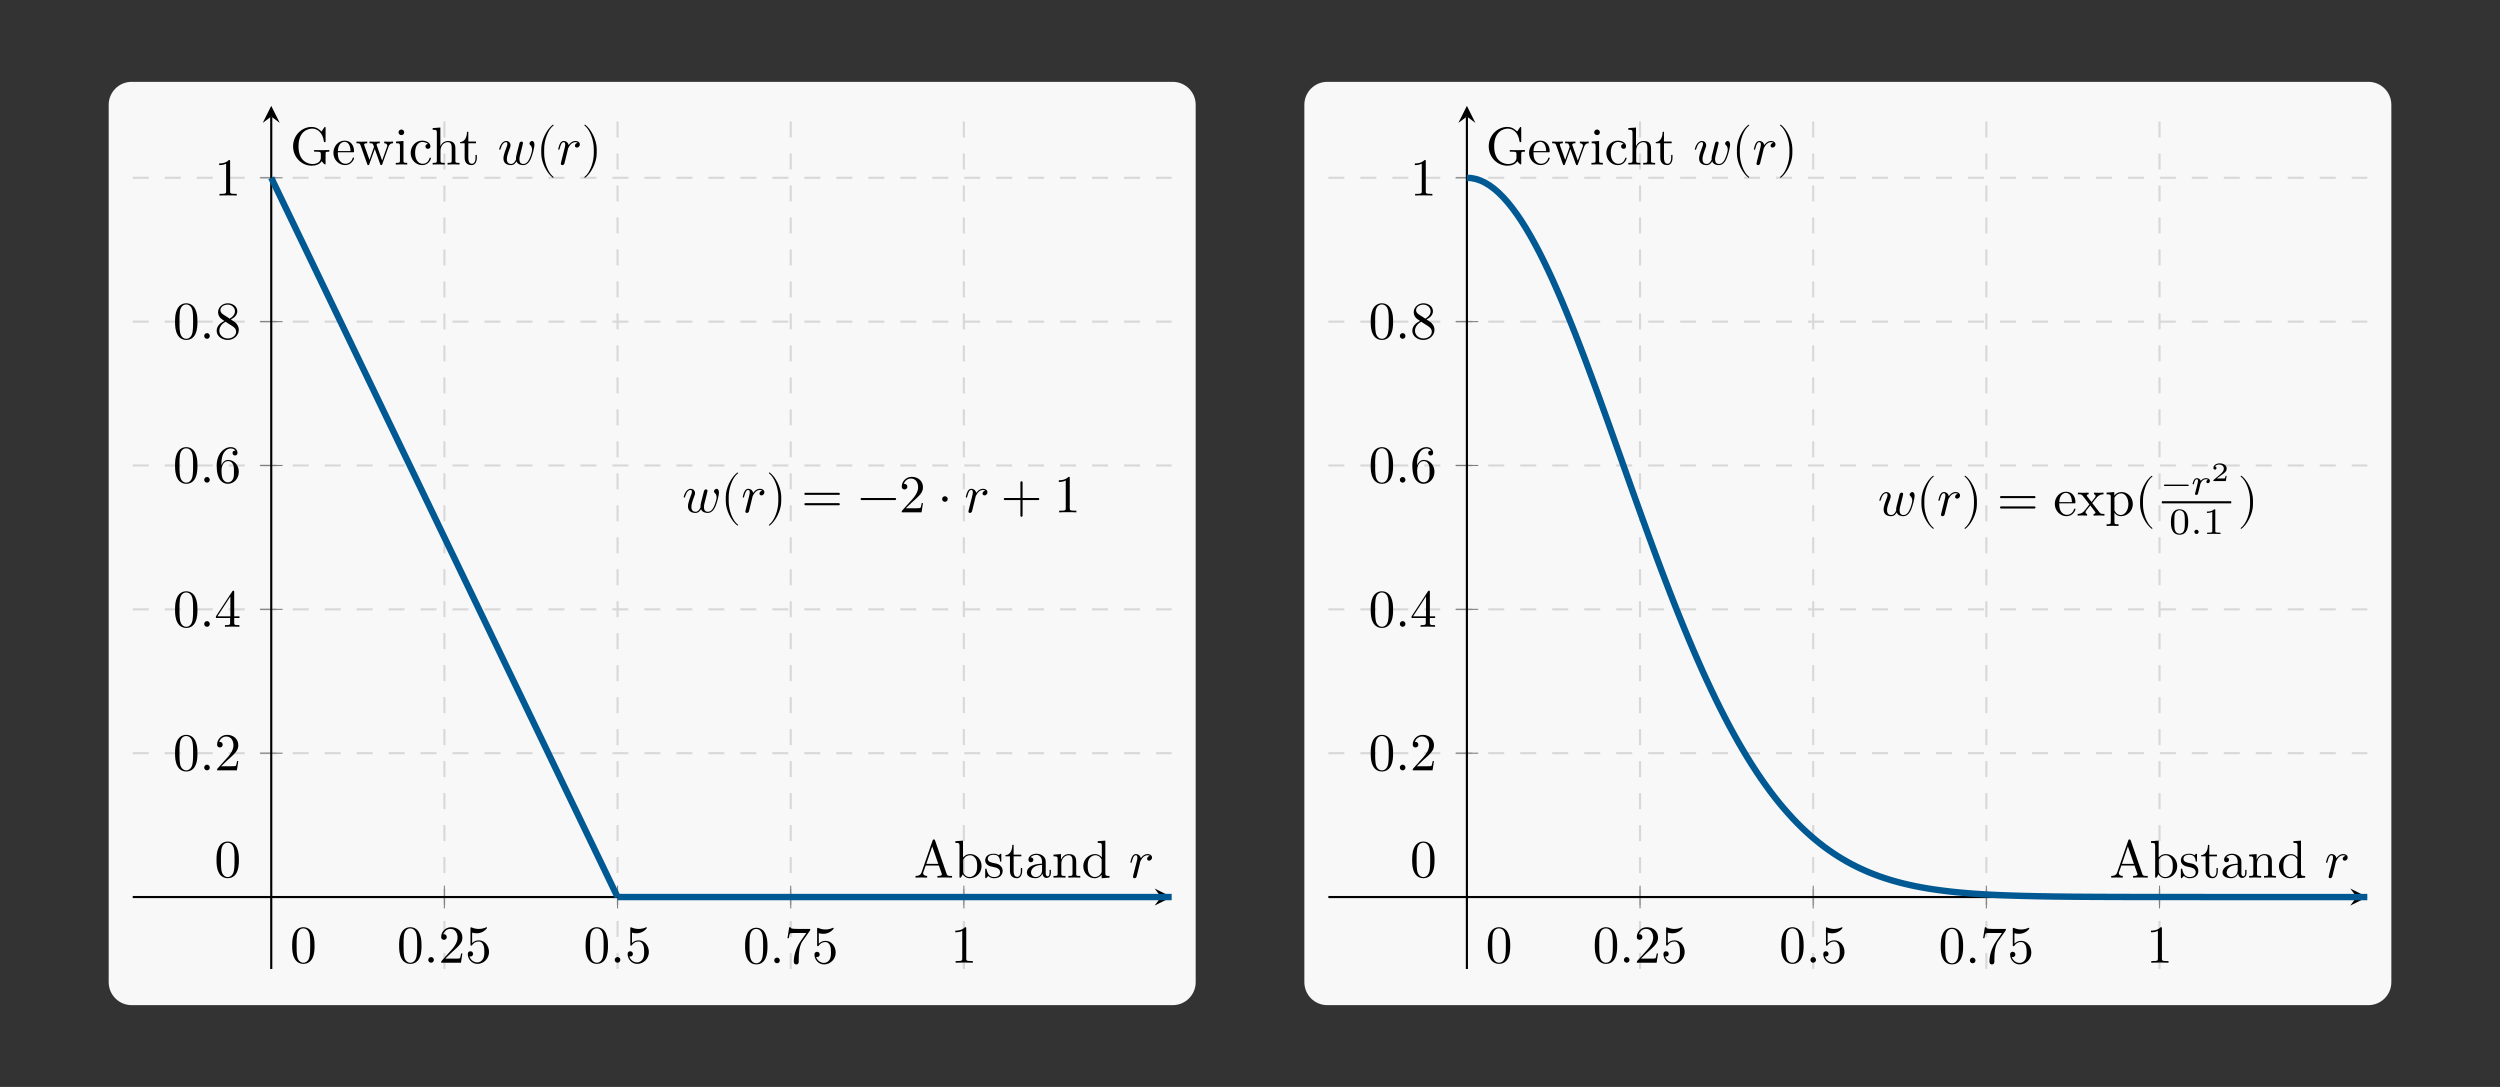 <?xml version="1.0" encoding="UTF-8" standalone="no"?>
<!DOCTYPE svg PUBLIC "-//W3C//DTD SVG 1.1//EN" "http://www.w3.org/Graphics/SVG/1.1/DTD/svg11.dtd">
<svg width="100%" height="100%" viewBox="0 0 1150 500" version="1.1" xmlns="http://www.w3.org/2000/svg" xmlns:xlink="http://www.w3.org/1999/xlink" xml:space="preserve" xmlns:serif="http://www.serif.com/" style="fill-rule:evenodd;clip-rule:evenodd;stroke-miterlimit:10;">
    <rect x="0" y="0" width="1150" height="500" fill="#333333" stroke="none"/>
    <g transform="matrix(2.46,0,0,2.46,600,37.644)">
        <path d="M0,168.359L0,4.293C0,1.922 1.922,0 4.293,0L198.965,0C201.336,0 203.258,1.922 203.258,4.293L203.258,168.359C203.258,170.73 201.336,172.652 198.965,172.652L4.293,172.652C1.922,172.652 0,170.73 0,168.359Z" style="fill:rgb(248,248,248);fill-rule:nonzero;"/>
        <g transform="matrix(1,0,0,-1,4.493,165.887)">
            <path d="M58.28,0L58.28,161.395M90.659,0L90.659,161.395M123.038,0L123.038,161.395M155.417,0L155.417,161.395" style="fill:none;fill-rule:nonzero;stroke:rgb(216,216,216);stroke-width:0.4px;stroke-dasharray:2.99,2.99;"/>
        </g>
        <g transform="matrix(1,0,0,-1,4.493,165.887)">
            <path d="M-0.001,40.348L194.273,40.348M-0.001,67.246L194.273,67.246M-0.001,94.149L194.273,94.149M-0.001,121.047L194.273,121.047M-0.001,147.946L194.273,147.946" style="fill:none;fill-rule:nonzero;stroke:rgb(216,216,216);stroke-width:0.4px;stroke-dasharray:2.99,2.99;"/>
        </g>
        <g transform="matrix(1,0,0,-1,4.493,165.887)">
            <path d="M58.28,11.325L58.28,15.575M90.659,11.325L90.659,15.575M123.038,11.325L123.038,15.575M155.417,11.325L155.417,15.575" style="fill:none;fill-rule:nonzero;stroke:rgb(127,127,127);stroke-width:0.2px;"/>
        </g>
        <g transform="matrix(1,0,0,-1,4.493,165.887)">
            <path d="M23.777,40.348L28.03,40.348M23.777,67.246L28.03,67.246M23.777,94.149L28.03,94.149M23.777,121.047L28.03,121.047M23.777,147.946L28.03,147.946" style="fill:none;fill-rule:nonzero;stroke:rgb(127,127,127);stroke-width:0.2px;"/>
        </g>
        <g transform="matrix(1,0,0,-1,4.493,165.887)">
            <path d="M-0.001,13.45L192.28,13.45" style="fill:none;fill-rule:nonzero;stroke:black;stroke-width:0.4px;"/>
        </g>
        <path d="M198.766,152.438L195.578,150.844L196.773,152.438L195.578,154.031" style="fill-rule:nonzero;"/>
        <g transform="matrix(1,0,0,-1,4.493,165.887)">
            <path d="M25.902,0L25.902,159.403" style="fill:none;fill-rule:nonzero;stroke:black;stroke-width:0.4px;"/>
        </g>
        <path d="M30.395,4.492L28.801,7.68L30.395,6.484L31.988,7.68" style="fill-rule:nonzero;"/>
        <g id="glyph-0-0" transform="matrix(1,0,0,1,53.917,164.719)">
            <path d="M4.578,-3.188C4.578,-3.984 4.531,-4.781 4.188,-5.516C3.734,-6.484 2.906,-6.641 2.5,-6.641C1.891,-6.641 1.172,-6.375 0.75,-5.453C0.438,-4.766 0.391,-3.984 0.391,-3.188C0.391,-2.438 0.422,-1.547 0.844,-0.781C1.266,0.016 2,0.219 2.484,0.219C3.016,0.219 3.781,0.016 4.219,-0.938C4.531,-1.625 4.578,-2.406 4.578,-3.188ZM3.766,-3.313C3.766,-2.563 3.766,-1.891 3.656,-1.25C3.5,-0.297 2.938,0 2.484,0C2.094,0 1.5,-0.25 1.328,-1.203C1.219,-1.797 1.219,-2.719 1.219,-3.313C1.219,-3.953 1.219,-4.609 1.297,-5.141C1.484,-6.328 2.234,-6.422 2.484,-6.422C2.813,-6.422 3.469,-6.234 3.656,-5.25C3.766,-4.688 3.766,-3.938 3.766,-3.313Z" style="fill-rule:nonzero;"/>
        </g>
        <g id="glyph-0-1" transform="matrix(1,0,0,1,58.898,164.719)">
            <path d="M1.906,-0.531C1.906,-0.813 1.672,-1.063 1.391,-1.063C1.094,-1.063 0.859,-0.813 0.859,-0.531C0.859,-0.234 1.094,0 1.391,0C1.672,0 1.906,-0.234 1.906,-0.531Z" style="fill-rule:nonzero;"/>
        </g>
        <g id="glyph-0-2" transform="matrix(1,0,0,1,61.668,164.719)">
            <path d="M4.469,-1.734L4.234,-1.734C4.172,-1.438 4.109,-1 4,-0.844C3.938,-0.766 3.281,-0.766 3.063,-0.766L1.266,-0.766L2.328,-1.797C3.875,-3.172 4.469,-3.703 4.469,-4.703C4.469,-5.844 3.578,-6.641 2.359,-6.641C1.234,-6.641 0.5,-5.719 0.5,-4.828C0.5,-4.281 1,-4.281 1.031,-4.281C1.203,-4.281 1.547,-4.391 1.547,-4.813C1.547,-5.063 1.359,-5.328 1.016,-5.328C0.938,-5.328 0.922,-5.328 0.891,-5.313C1.109,-5.969 1.656,-6.328 2.234,-6.328C3.141,-6.328 3.563,-5.516 3.563,-4.703C3.563,-3.906 3.078,-3.125 2.516,-2.5L0.609,-0.375C0.5,-0.266 0.5,-0.234 0.5,0L4.203,0L4.469,-1.734Z" style="fill-rule:nonzero;"/>
        </g>
        <g id="glyph-0-3" transform="matrix(1,0,0,1,66.649,164.719)">
            <path d="M4.469,-2C4.469,-3.188 3.656,-4.188 2.578,-4.188C2.109,-4.188 1.672,-4.031 1.313,-3.672L1.313,-5.625C1.516,-5.563 1.844,-5.5 2.156,-5.5C3.391,-5.5 4.094,-6.406 4.094,-6.531C4.094,-6.594 4.063,-6.641 3.984,-6.641C3.984,-6.641 3.953,-6.641 3.906,-6.609C3.703,-6.516 3.219,-6.313 2.547,-6.313C2.156,-6.313 1.688,-6.391 1.219,-6.594C1.141,-6.625 1.109,-6.625 1.109,-6.625C1,-6.625 1,-6.547 1,-6.391L1,-3.438C1,-3.266 1,-3.188 1.141,-3.188C1.219,-3.188 1.234,-3.203 1.281,-3.266C1.391,-3.422 1.75,-3.969 2.563,-3.969C3.078,-3.969 3.328,-3.516 3.406,-3.328C3.563,-2.953 3.594,-2.578 3.594,-2.078C3.594,-1.719 3.594,-1.125 3.344,-0.703C3.109,-0.313 2.734,-0.063 2.281,-0.063C1.563,-0.063 0.984,-0.594 0.813,-1.172C0.844,-1.172 0.875,-1.156 0.984,-1.156C1.313,-1.156 1.484,-1.406 1.484,-1.641C1.484,-1.891 1.313,-2.141 0.984,-2.141C0.844,-2.141 0.5,-2.063 0.5,-1.609C0.5,-0.75 1.188,0.219 2.297,0.219C3.453,0.219 4.469,-0.734 4.469,-2Z" style="fill-rule:nonzero;"/>
        </g>
        <g id="glyph-0-01" serif:id="glyph-0-0" transform="matrix(1,0,0,1,88.786,164.719)">
            <path d="M4.578,-3.188C4.578,-3.984 4.531,-4.781 4.188,-5.516C3.734,-6.484 2.906,-6.641 2.5,-6.641C1.891,-6.641 1.172,-6.375 0.75,-5.453C0.438,-4.766 0.391,-3.984 0.391,-3.188C0.391,-2.438 0.422,-1.547 0.844,-0.781C1.266,0.016 2,0.219 2.484,0.219C3.016,0.219 3.781,0.016 4.219,-0.938C4.531,-1.625 4.578,-2.406 4.578,-3.188ZM3.766,-3.313C3.766,-2.563 3.766,-1.891 3.656,-1.25C3.5,-0.297 2.938,0 2.484,0C2.094,0 1.5,-0.25 1.328,-1.203C1.219,-1.797 1.219,-2.719 1.219,-3.313C1.219,-3.953 1.219,-4.609 1.297,-5.141C1.484,-6.328 2.234,-6.422 2.484,-6.422C2.813,-6.422 3.469,-6.234 3.656,-5.25C3.766,-4.688 3.766,-3.938 3.766,-3.313Z" style="fill-rule:nonzero;"/>
        </g>
        <g id="glyph-0-11" serif:id="glyph-0-1" transform="matrix(1,0,0,1,93.767,164.719)">
            <path d="M1.906,-0.531C1.906,-0.813 1.672,-1.063 1.391,-1.063C1.094,-1.063 0.859,-0.813 0.859,-0.531C0.859,-0.234 1.094,0 1.391,0C1.672,0 1.906,-0.234 1.906,-0.531Z" style="fill-rule:nonzero;"/>
        </g>
        <g id="glyph-0-31" serif:id="glyph-0-3" transform="matrix(1,0,0,1,96.537,164.719)">
            <path d="M4.469,-2C4.469,-3.188 3.656,-4.188 2.578,-4.188C2.109,-4.188 1.672,-4.031 1.313,-3.672L1.313,-5.625C1.516,-5.563 1.844,-5.5 2.156,-5.5C3.391,-5.5 4.094,-6.406 4.094,-6.531C4.094,-6.594 4.063,-6.641 3.984,-6.641C3.984,-6.641 3.953,-6.641 3.906,-6.609C3.703,-6.516 3.219,-6.313 2.547,-6.313C2.156,-6.313 1.688,-6.391 1.219,-6.594C1.141,-6.625 1.109,-6.625 1.109,-6.625C1,-6.625 1,-6.547 1,-6.391L1,-3.438C1,-3.266 1,-3.188 1.141,-3.188C1.219,-3.188 1.234,-3.203 1.281,-3.266C1.391,-3.422 1.75,-3.969 2.563,-3.969C3.078,-3.969 3.328,-3.516 3.406,-3.328C3.563,-2.953 3.594,-2.578 3.594,-2.078C3.594,-1.719 3.594,-1.125 3.344,-0.703C3.109,-0.313 2.734,-0.063 2.281,-0.063C1.563,-0.063 0.984,-0.594 0.813,-1.172C0.844,-1.172 0.875,-1.156 0.984,-1.156C1.313,-1.156 1.484,-1.406 1.484,-1.641C1.484,-1.891 1.313,-2.141 0.984,-2.141C0.844,-2.141 0.5,-2.063 0.5,-1.609C0.5,-0.75 1.188,0.219 2.297,0.219C3.453,0.219 4.469,-0.734 4.469,-2Z" style="fill-rule:nonzero;"/>
        </g>
        <g id="glyph-0-02" serif:id="glyph-0-0" transform="matrix(1,0,0,1,118.609,164.818)">
            <path d="M4.578,-3.188C4.578,-3.984 4.531,-4.781 4.188,-5.516C3.734,-6.484 2.906,-6.641 2.5,-6.641C1.891,-6.641 1.172,-6.375 0.75,-5.453C0.438,-4.766 0.391,-3.984 0.391,-3.188C0.391,-2.438 0.422,-1.547 0.844,-0.781C1.266,0.016 2,0.219 2.484,0.219C3.016,0.219 3.781,0.016 4.219,-0.938C4.531,-1.625 4.578,-2.406 4.578,-3.188ZM3.766,-3.313C3.766,-2.563 3.766,-1.891 3.656,-1.25C3.5,-0.297 2.938,0 2.484,0C2.094,0 1.5,-0.25 1.328,-1.203C1.219,-1.797 1.219,-2.719 1.219,-3.313C1.219,-3.953 1.219,-4.609 1.297,-5.141C1.484,-6.328 2.234,-6.422 2.484,-6.422C2.813,-6.422 3.469,-6.234 3.656,-5.25C3.766,-4.688 3.766,-3.938 3.766,-3.313Z" style="fill-rule:nonzero;"/>
        </g>
        <g id="glyph-0-12" serif:id="glyph-0-1" transform="matrix(1,0,0,1,123.59,164.818)">
            <path d="M1.906,-0.531C1.906,-0.813 1.672,-1.063 1.391,-1.063C1.094,-1.063 0.859,-0.813 0.859,-0.531C0.859,-0.234 1.094,0 1.391,0C1.672,0 1.906,-0.234 1.906,-0.531Z" style="fill-rule:nonzero;"/>
        </g>
        <g id="glyph-0-4" transform="matrix(1,0,0,1,126.36,164.818)">
            <path d="M4.828,-6.422L2.406,-6.422C1.203,-6.422 1.172,-6.547 1.141,-6.734L0.891,-6.734L0.563,-4.688L0.813,-4.688C0.844,-4.844 0.922,-5.469 1.063,-5.594C1.125,-5.656 1.906,-5.656 2.031,-5.656L4.094,-5.656L2.984,-4.078C2.078,-2.734 1.75,-1.344 1.75,-0.328C1.75,-0.234 1.75,0.219 2.219,0.219C2.672,0.219 2.672,-0.234 2.672,-0.328L2.672,-0.844C2.672,-1.391 2.703,-1.938 2.781,-2.469C2.828,-2.703 2.953,-3.563 3.406,-4.172L4.75,-6.078C4.828,-6.188 4.828,-6.203 4.828,-6.422Z" style="fill-rule:nonzero;"/>
        </g>
        <g id="glyph-0-32" serif:id="glyph-0-3" transform="matrix(1,0,0,1,131.471,164.818)">
            <path d="M4.469,-2C4.469,-3.188 3.656,-4.188 2.578,-4.188C2.109,-4.188 1.672,-4.031 1.313,-3.672L1.313,-5.625C1.516,-5.563 1.844,-5.5 2.156,-5.5C3.391,-5.5 4.094,-6.406 4.094,-6.531C4.094,-6.594 4.063,-6.641 3.984,-6.641C3.984,-6.641 3.953,-6.641 3.906,-6.609C3.703,-6.516 3.219,-6.313 2.547,-6.313C2.156,-6.313 1.688,-6.391 1.219,-6.594C1.141,-6.625 1.109,-6.625 1.109,-6.625C1,-6.625 1,-6.547 1,-6.391L1,-3.438C1,-3.266 1,-3.188 1.141,-3.188C1.219,-3.188 1.234,-3.203 1.281,-3.266C1.391,-3.422 1.75,-3.969 2.563,-3.969C3.078,-3.969 3.328,-3.516 3.406,-3.328C3.563,-2.953 3.594,-2.578 3.594,-2.078C3.594,-1.719 3.594,-1.125 3.344,-0.703C3.109,-0.313 2.734,-0.063 2.281,-0.063C1.563,-0.063 0.984,-0.594 0.813,-1.172C0.844,-1.172 0.875,-1.156 0.984,-1.156C1.313,-1.156 1.484,-1.406 1.484,-1.641C1.484,-1.891 1.313,-2.141 0.984,-2.141C0.844,-2.141 0.5,-2.063 0.5,-1.609C0.5,-0.75 1.188,0.219 2.297,0.219C3.453,0.219 4.469,-0.734 4.469,-2Z" style="fill-rule:nonzero;"/>
        </g>
        <g id="glyph-0-5" transform="matrix(1,0,0,1,157.418,164.719)">
            <path d="M4.172,0L4.172,-0.313L3.859,-0.313C2.953,-0.313 2.938,-0.422 2.938,-0.781L2.938,-6.375C2.938,-6.625 2.938,-6.641 2.703,-6.641C2.078,-6 1.203,-6 0.891,-6L0.891,-5.688C1.094,-5.688 1.672,-5.688 2.188,-5.953L2.188,-0.781C2.188,-0.422 2.156,-0.313 1.266,-0.313L0.953,-0.313L0.953,0C1.297,-0.031 2.156,-0.031 2.563,-0.031C2.953,-0.031 3.828,-0.031 4.172,0Z" style="fill-rule:nonzero;"/>
        </g>
        <g id="glyph-0-03" serif:id="glyph-0-0" transform="matrix(1,0,0,1,12.017,128.747)">
            <path d="M4.578,-3.188C4.578,-3.984 4.531,-4.781 4.188,-5.516C3.734,-6.484 2.906,-6.641 2.5,-6.641C1.891,-6.641 1.172,-6.375 0.75,-5.453C0.438,-4.766 0.391,-3.984 0.391,-3.188C0.391,-2.438 0.422,-1.547 0.844,-0.781C1.266,0.016 2,0.219 2.484,0.219C3.016,0.219 3.781,0.016 4.219,-0.938C4.531,-1.625 4.578,-2.406 4.578,-3.188ZM3.766,-3.313C3.766,-2.563 3.766,-1.891 3.656,-1.25C3.5,-0.297 2.938,0 2.484,0C2.094,0 1.5,-0.25 1.328,-1.203C1.219,-1.797 1.219,-2.719 1.219,-3.313C1.219,-3.953 1.219,-4.609 1.297,-5.141C1.484,-6.328 2.234,-6.422 2.484,-6.422C2.813,-6.422 3.469,-6.234 3.656,-5.25C3.766,-4.688 3.766,-3.938 3.766,-3.313Z" style="fill-rule:nonzero;"/>
        </g>
        <g id="glyph-0-13" serif:id="glyph-0-1" transform="matrix(1,0,0,1,16.998,128.747)">
            <path d="M1.906,-0.531C1.906,-0.813 1.672,-1.063 1.391,-1.063C1.094,-1.063 0.859,-0.813 0.859,-0.531C0.859,-0.234 1.094,0 1.391,0C1.672,0 1.906,-0.234 1.906,-0.531Z" style="fill-rule:nonzero;"/>
        </g>
        <g id="glyph-0-21" serif:id="glyph-0-2" transform="matrix(1,0,0,1,19.768,128.747)">
            <path d="M4.469,-1.734L4.234,-1.734C4.172,-1.438 4.109,-1 4,-0.844C3.938,-0.766 3.281,-0.766 3.063,-0.766L1.266,-0.766L2.328,-1.797C3.875,-3.172 4.469,-3.703 4.469,-4.703C4.469,-5.844 3.578,-6.641 2.359,-6.641C1.234,-6.641 0.5,-5.719 0.5,-4.828C0.5,-4.281 1,-4.281 1.031,-4.281C1.203,-4.281 1.547,-4.391 1.547,-4.813C1.547,-5.063 1.359,-5.328 1.016,-5.328C0.938,-5.328 0.922,-5.328 0.891,-5.313C1.109,-5.969 1.656,-6.328 2.234,-6.328C3.141,-6.328 3.563,-5.516 3.563,-4.703C3.563,-3.906 3.078,-3.125 2.516,-2.5L0.609,-0.375C0.5,-0.266 0.5,-0.234 0.5,0L4.203,0L4.469,-1.734Z" style="fill-rule:nonzero;"/>
        </g>
        <g id="glyph-0-04" serif:id="glyph-0-0" transform="matrix(1,0,0,1,12.017,101.903)">
            <path d="M4.578,-3.188C4.578,-3.984 4.531,-4.781 4.188,-5.516C3.734,-6.484 2.906,-6.641 2.5,-6.641C1.891,-6.641 1.172,-6.375 0.75,-5.453C0.438,-4.766 0.391,-3.984 0.391,-3.188C0.391,-2.438 0.422,-1.547 0.844,-0.781C1.266,0.016 2,0.219 2.484,0.219C3.016,0.219 3.781,0.016 4.219,-0.938C4.531,-1.625 4.578,-2.406 4.578,-3.188ZM3.766,-3.313C3.766,-2.563 3.766,-1.891 3.656,-1.25C3.5,-0.297 2.938,0 2.484,0C2.094,0 1.5,-0.25 1.328,-1.203C1.219,-1.797 1.219,-2.719 1.219,-3.313C1.219,-3.953 1.219,-4.609 1.297,-5.141C1.484,-6.328 2.234,-6.422 2.484,-6.422C2.813,-6.422 3.469,-6.234 3.656,-5.25C3.766,-4.688 3.766,-3.938 3.766,-3.313Z" style="fill-rule:nonzero;"/>
        </g>
        <g id="glyph-0-14" serif:id="glyph-0-1" transform="matrix(1,0,0,1,16.998,101.903)">
            <path d="M1.906,-0.531C1.906,-0.813 1.672,-1.063 1.391,-1.063C1.094,-1.063 0.859,-0.813 0.859,-0.531C0.859,-0.234 1.094,0 1.391,0C1.672,0 1.906,-0.234 1.906,-0.531Z" style="fill-rule:nonzero;"/>
        </g>
        <g id="glyph-0-6" transform="matrix(1,0,0,1,19.768,101.903)">
            <path d="M4.688,-1.641L4.688,-1.953L3.703,-1.953L3.703,-6.484C3.703,-6.688 3.703,-6.75 3.531,-6.75C3.453,-6.75 3.422,-6.75 3.344,-6.625L0.281,-1.953L0.281,-1.641L2.938,-1.641L2.938,-0.781C2.938,-0.422 2.906,-0.313 2.172,-0.313L1.969,-0.313L1.969,0C2.375,-0.031 2.891,-0.031 3.313,-0.031C3.734,-0.031 4.25,-0.031 4.672,0L4.672,-0.313L4.453,-0.313C3.719,-0.313 3.703,-0.422 3.703,-0.781L3.703,-1.641L4.688,-1.641ZM2.984,-1.953L0.563,-1.953L2.984,-5.672L2.984,-1.953Z" style="fill-rule:nonzero;"/>
        </g>
        <g id="glyph-0-05" serif:id="glyph-0-0" transform="matrix(1,0,0,1,12.017,74.949)">
            <path d="M4.578,-3.188C4.578,-3.984 4.531,-4.781 4.188,-5.516C3.734,-6.484 2.906,-6.641 2.5,-6.641C1.891,-6.641 1.172,-6.375 0.75,-5.453C0.438,-4.766 0.391,-3.984 0.391,-3.188C0.391,-2.438 0.422,-1.547 0.844,-0.781C1.266,0.016 2,0.219 2.484,0.219C3.016,0.219 3.781,0.016 4.219,-0.938C4.531,-1.625 4.578,-2.406 4.578,-3.188ZM3.766,-3.313C3.766,-2.563 3.766,-1.891 3.656,-1.25C3.5,-0.297 2.938,0 2.484,0C2.094,0 1.5,-0.25 1.328,-1.203C1.219,-1.797 1.219,-2.719 1.219,-3.313C1.219,-3.953 1.219,-4.609 1.297,-5.141C1.484,-6.328 2.234,-6.422 2.484,-6.422C2.813,-6.422 3.469,-6.234 3.656,-5.25C3.766,-4.688 3.766,-3.938 3.766,-3.313Z" style="fill-rule:nonzero;"/>
        </g>
        <g id="glyph-0-15" serif:id="glyph-0-1" transform="matrix(1,0,0,1,16.998,74.949)">
            <path d="M1.906,-0.531C1.906,-0.813 1.672,-1.063 1.391,-1.063C1.094,-1.063 0.859,-0.813 0.859,-0.531C0.859,-0.234 1.094,0 1.391,0C1.672,0 1.906,-0.234 1.906,-0.531Z" style="fill-rule:nonzero;"/>
        </g>
        <g id="glyph-0-7" transform="matrix(1,0,0,1,19.768,74.949)">
            <path d="M4.563,-2.031C4.563,-3.297 3.672,-4.25 2.563,-4.25C1.891,-4.25 1.516,-3.75 1.313,-3.266L1.313,-3.516C1.313,-6.031 2.547,-6.391 3.063,-6.391C3.297,-6.391 3.719,-6.328 3.938,-5.984C3.781,-5.984 3.391,-5.984 3.391,-5.547C3.391,-5.234 3.625,-5.078 3.844,-5.078C4,-5.078 4.313,-5.172 4.313,-5.563C4.313,-6.156 3.875,-6.641 3.047,-6.641C1.766,-6.641 0.422,-5.359 0.422,-3.156C0.422,-0.484 1.578,0.219 2.5,0.219C3.609,0.219 4.563,-0.719 4.563,-2.031ZM3.656,-2.047C3.656,-1.563 3.656,-1.063 3.484,-0.703C3.188,-0.109 2.734,-0.063 2.5,-0.063C1.875,-0.063 1.578,-0.656 1.516,-0.813C1.328,-1.281 1.328,-2.078 1.328,-2.25C1.328,-3.031 1.656,-4.031 2.547,-4.031C2.719,-4.031 3.172,-4.031 3.484,-3.406C3.656,-3.047 3.656,-2.531 3.656,-2.047Z" style="fill-rule:nonzero;"/>
        </g>
        <g id="glyph-0-06" serif:id="glyph-0-0" transform="matrix(1,0,0,1,12.017,48.05)">
            <path d="M4.578,-3.188C4.578,-3.984 4.531,-4.781 4.188,-5.516C3.734,-6.484 2.906,-6.641 2.5,-6.641C1.891,-6.641 1.172,-6.375 0.75,-5.453C0.438,-4.766 0.391,-3.984 0.391,-3.188C0.391,-2.438 0.422,-1.547 0.844,-0.781C1.266,0.016 2,0.219 2.484,0.219C3.016,0.219 3.781,0.016 4.219,-0.938C4.531,-1.625 4.578,-2.406 4.578,-3.188ZM3.766,-3.313C3.766,-2.563 3.766,-1.891 3.656,-1.25C3.5,-0.297 2.938,0 2.484,0C2.094,0 1.5,-0.25 1.328,-1.203C1.219,-1.797 1.219,-2.719 1.219,-3.313C1.219,-3.953 1.219,-4.609 1.297,-5.141C1.484,-6.328 2.234,-6.422 2.484,-6.422C2.813,-6.422 3.469,-6.234 3.656,-5.25C3.766,-4.688 3.766,-3.938 3.766,-3.313Z" style="fill-rule:nonzero;"/>
        </g>
        <g id="glyph-0-16" serif:id="glyph-0-1" transform="matrix(1,0,0,1,16.998,48.05)">
            <path d="M1.906,-0.531C1.906,-0.813 1.672,-1.063 1.391,-1.063C1.094,-1.063 0.859,-0.813 0.859,-0.531C0.859,-0.234 1.094,0 1.391,0C1.672,0 1.906,-0.234 1.906,-0.531Z" style="fill-rule:nonzero;"/>
        </g>
        <g id="glyph-0-8" transform="matrix(1,0,0,1,19.768,48.05)">
            <path d="M4.563,-1.672C4.563,-2.031 4.453,-2.484 4.063,-2.906C3.875,-3.109 3.719,-3.203 3.078,-3.609C3.797,-3.984 4.281,-4.5 4.281,-5.156C4.281,-6.078 3.406,-6.641 2.5,-6.641C1.5,-6.641 0.688,-5.906 0.688,-4.969C0.688,-4.797 0.703,-4.344 1.125,-3.875C1.234,-3.766 1.609,-3.516 1.859,-3.344C1.281,-3.047 0.422,-2.5 0.422,-1.5C0.422,-0.453 1.438,0.219 2.484,0.219C3.609,0.219 4.563,-0.609 4.563,-1.672ZM3.844,-5.156C3.844,-4.578 3.453,-4.109 2.859,-3.766L1.625,-4.563C1.172,-4.859 1.125,-5.188 1.125,-5.359C1.125,-5.969 1.781,-6.391 2.484,-6.391C3.203,-6.391 3.844,-5.875 3.844,-5.156ZM4.063,-1.313C4.063,-0.578 3.313,-0.063 2.5,-0.063C1.641,-0.063 0.922,-0.672 0.922,-1.5C0.922,-2.078 1.234,-2.719 2.078,-3.188L3.313,-2.406C3.594,-2.219 4.063,-1.922 4.063,-1.313Z" style="fill-rule:nonzero;"/>
        </g>
        <g id="glyph-0-51" serif:id="glyph-0-5" transform="matrix(1,0,0,1,19.768,21.26)">
            <path d="M4.172,0L4.172,-0.313L3.859,-0.313C2.953,-0.313 2.938,-0.422 2.938,-0.781L2.938,-6.375C2.938,-6.625 2.938,-6.641 2.703,-6.641C2.078,-6 1.203,-6 0.891,-6L0.891,-5.688C1.094,-5.688 1.672,-5.688 2.188,-5.953L2.188,-0.781C2.188,-0.422 2.156,-0.313 1.266,-0.313L0.953,-0.313L0.953,0C1.297,-0.031 2.156,-0.031 2.563,-0.031C2.953,-0.031 3.828,-0.031 4.172,0Z" style="fill-rule:nonzero;"/>
        </g>
        <g transform="matrix(1,0,0,-1,4.493,165.887)">
            <path d="M25.902,147.946C25.902,147.946 26.515,147.922 26.749,147.887C26.984,147.856 27.359,147.782 27.597,147.715C27.831,147.653 28.206,147.524 28.441,147.43C28.675,147.336 29.054,147.157 29.288,147.032C29.523,146.903 29.898,146.676 30.132,146.52C30.366,146.36 30.745,146.082 30.98,145.895C31.214,145.707 31.589,145.379 31.827,145.164C32.062,144.946 32.437,144.571 32.671,144.321C32.905,144.075 33.284,143.653 33.519,143.375C33.753,143.098 34.128,142.633 34.362,142.328C34.597,142.024 34.976,141.508 35.21,141.176C35.445,140.844 35.82,140.289 36.058,139.93C36.292,139.571 36.667,138.973 36.902,138.586C37.136,138.203 37.515,137.563 37.749,137.153C37.984,136.742 38.359,136.067 38.593,135.633C38.827,135.2 39.206,134.485 39.441,134.028C39.675,133.571 40.05,132.821 40.288,132.34C40.523,131.864 40.898,131.078 41.132,130.578C41.366,130.078 41.745,129.262 41.98,128.742C42.214,128.223 42.589,127.375 42.823,126.84C43.058,126.301 43.437,125.426 43.671,124.871C43.905,124.321 44.28,123.418 44.515,122.848C44.753,122.278 45.128,121.352 45.362,120.766C45.597,120.18 45.976,119.235 46.21,118.637C46.445,118.039 46.82,117.067 47.054,116.457C47.288,115.848 47.667,114.86 47.902,114.242C48.136,113.621 48.511,112.617 48.745,111.985C48.984,111.356 49.359,110.34 49.593,109.7C49.827,109.063 50.206,108.032 50.441,107.387C50.675,106.742 51.05,105.703 51.284,105.051C51.519,104.403 51.898,103.352 52.132,102.7C52.366,102.043 52.741,100.989 52.976,100.332C53.214,99.672 53.589,98.614 53.823,97.953C54.058,97.293 54.437,96.235 54.671,95.571C54.905,94.91 55.28,93.848 55.515,93.188C55.749,92.528 56.128,91.469 56.362,90.809C56.597,90.149 56.972,89.094 57.206,88.438C57.445,87.778 57.82,86.727 58.054,86.075C58.288,85.422 58.667,84.375 58.902,83.727C59.136,83.078 59.511,82.039 59.745,81.395C59.98,80.754 60.359,79.727 60.593,79.086C60.827,78.45 61.202,77.434 61.437,76.805C61.675,76.172 62.05,75.168 62.284,74.547C62.519,73.926 62.894,72.934 63.132,72.321C63.366,71.707 63.741,70.731 63.976,70.125C64.21,69.524 64.589,68.563 64.823,67.965C65.058,67.371 65.433,66.43 65.667,65.844C65.902,65.262 66.28,64.336 66.515,63.762C66.749,63.192 67.124,62.285 67.362,61.723C67.597,61.164 67.972,60.274 68.206,59.727C68.441,59.18 68.82,58.309 69.054,57.774C69.288,57.239 69.663,56.391 69.898,55.867C70.132,55.344 70.511,54.52 70.745,54.008C70.98,53.5 71.355,52.696 71.593,52.2C71.827,51.703 72.202,50.918 72.437,50.438C72.671,49.957 73.05,49.196 73.284,48.727C73.519,48.258 73.894,47.52 74.128,47.067C74.362,46.614 74.741,45.895 74.976,45.457C75.21,45.016 75.585,44.321 75.823,43.899C76.058,43.473 76.433,42.801 76.667,42.391C76.902,41.977 77.28,41.328 77.515,40.934C77.749,40.535 78.124,39.91 78.359,39.528C78.593,39.145 78.972,38.543 79.206,38.172C79.441,37.805 79.816,37.223 80.054,36.867C80.288,36.512 80.663,35.953 80.898,35.614C81.132,35.274 81.511,34.739 81.745,34.41C81.98,34.082 82.355,33.567 82.589,33.254C82.823,32.938 83.202,32.446 83.437,32.145C83.671,31.844 84.046,31.371 84.28,31.082C84.519,30.793 84.894,30.344 85.128,30.067C85.362,29.789 85.741,29.36 85.976,29.098C86.21,28.832 86.585,28.422 86.82,28.168C87.054,27.918 87.433,27.528 87.667,27.285C87.902,27.047 88.277,26.672 88.511,26.446C88.749,26.219 89.124,25.86 89.359,25.645C89.593,25.426 89.972,25.09 90.206,24.883C90.441,24.676 90.816,24.356 91.05,24.16C91.284,23.965 91.663,23.66 91.898,23.477C92.132,23.289 92.507,23 92.741,22.825C92.98,22.649 93.355,22.375 93.589,22.211C93.823,22.043 94.202,21.785 94.437,21.629C94.671,21.473 95.046,21.227 95.28,21.078C95.515,20.93 95.894,20.7 96.128,20.559C96.362,20.422 96.737,20.203 96.972,20.071C97.21,19.938 97.585,19.735 97.82,19.61C98.054,19.485 98.433,19.293 98.667,19.176C98.902,19.059 99.277,18.879 99.511,18.77C99.745,18.66 100.124,18.489 100.359,18.387C100.593,18.285 100.968,18.125 101.202,18.028C101.441,17.93 101.816,17.782 102.05,17.692C102.284,17.602 102.663,17.461 102.898,17.375C103.132,17.289 103.507,17.16 103.741,17.082C103.976,17 104.355,16.879 104.589,16.805C104.823,16.731 105.198,16.617 105.433,16.547C105.667,16.477 106.046,16.371 106.28,16.309C106.515,16.242 106.89,16.145 107.128,16.082C107.362,16.024 107.737,15.93 107.972,15.875C108.206,15.821 108.585,15.735 108.82,15.68C109.054,15.629 109.429,15.551 109.663,15.5C109.898,15.453 110.277,15.379 110.511,15.336C110.745,15.289 111.12,15.223 111.359,15.18C111.593,15.137 111.968,15.075 112.202,15.035C112.437,14.996 112.816,14.938 113.05,14.903C113.284,14.867 113.659,14.813 113.894,14.782C114.128,14.746 114.507,14.696 114.741,14.668C114.976,14.637 115.351,14.59 115.589,14.563C115.823,14.535 116.198,14.492 116.433,14.465C116.667,14.438 117.046,14.399 117.28,14.375C117.515,14.352 117.89,14.317 118.124,14.293C118.359,14.274 118.737,14.239 118.972,14.219C119.206,14.2 119.581,14.168 119.82,14.149C120.054,14.133 120.429,14.102 120.663,14.086C120.898,14.071 121.277,14.043 121.511,14.028C121.745,14.012 122.12,13.989 122.355,13.973C122.589,13.961 122.968,13.938 123.202,13.926C123.437,13.914 123.812,13.891 124.05,13.879C124.284,13.867 124.659,13.852 124.894,13.84C125.128,13.828 125.507,13.813 125.741,13.801C125.976,13.793 126.351,13.778 126.585,13.77C126.82,13.758 127.198,13.746 127.433,13.739C127.667,13.731 128.042,13.719 128.277,13.711C128.515,13.703 128.89,13.692 129.124,13.684C129.359,13.676 129.737,13.668 129.972,13.66C130.206,13.657 130.581,13.645 130.816,13.641C131.05,13.633 131.429,13.625 131.663,13.621C131.898,13.614 132.273,13.61 132.507,13.602C132.745,13.598 133.12,13.59 133.355,13.586C133.589,13.582 133.968,13.578 134.202,13.575C134.437,13.571 134.812,13.563 135.046,13.559C135.28,13.559 135.659,13.551 135.894,13.547C136.128,13.547 136.503,13.539 136.737,13.539C136.976,13.535 137.351,13.532 137.585,13.528C137.82,13.528 138.198,13.524 138.433,13.52C138.667,13.52 139.042,13.516 139.277,13.512C139.511,13.512 139.89,13.508 140.124,13.504C140.359,13.504 140.734,13.5 140.968,13.5C141.206,13.496 141.581,13.496 141.816,13.492C142.05,13.492 142.429,13.492 142.663,13.489C142.898,13.489 143.273,13.485 143.507,13.485C143.741,13.485 144.12,13.481 144.355,13.481C144.589,13.481 144.964,13.477 145.198,13.477C145.437,13.477 145.812,13.477 146.046,13.473L146.894,13.473C147.128,13.469 147.503,13.469 147.737,13.469C147.972,13.469 148.351,13.469 148.585,13.465L149.429,13.465C149.663,13.465 150.042,13.465 150.277,13.461L151.968,13.461C152.202,13.461 152.581,13.457 152.816,13.457L155.355,13.457C155.589,13.457 155.964,13.453 156.198,13.453L162.968,13.453C163.202,13.45 163.577,13.45 163.816,13.45L194.273,13.45" style="fill:none;fill-rule:nonzero;stroke:rgb(0,89,147);stroke-width:1.2px;"/>
        </g>
        <g id="glyph-1-0" transform="matrix(1,0,0,1,33.916,164.718)">
            <path d="M4.578,-3.188C4.578,-3.984 4.531,-4.781 4.188,-5.516C3.734,-6.484 2.906,-6.641 2.5,-6.641C1.891,-6.641 1.172,-6.375 0.75,-5.453C0.438,-4.766 0.391,-3.984 0.391,-3.188C0.391,-2.438 0.422,-1.547 0.844,-0.781C1.266,0.016 2,0.219 2.484,0.219C3.016,0.219 3.781,0.016 4.219,-0.938C4.531,-1.625 4.578,-2.406 4.578,-3.188ZM3.766,-3.313C3.766,-2.563 3.766,-1.891 3.656,-1.25C3.5,-0.297 2.938,0 2.484,0C2.094,0 1.5,-0.25 1.328,-1.203C1.219,-1.797 1.219,-2.719 1.219,-3.313C1.219,-3.953 1.219,-4.609 1.297,-5.141C1.484,-6.328 2.234,-6.422 2.484,-6.422C2.813,-6.422 3.469,-6.234 3.656,-5.25C3.766,-4.688 3.766,-3.938 3.766,-3.313Z" style="fill-rule:nonzero;"/>
        </g>
        <g id="glyph-1-01" serif:id="glyph-1-0" transform="matrix(1,0,0,1,19.769,148.699)">
            <path d="M4.578,-3.188C4.578,-3.984 4.531,-4.781 4.188,-5.516C3.734,-6.484 2.906,-6.641 2.5,-6.641C1.891,-6.641 1.172,-6.375 0.75,-5.453C0.438,-4.766 0.391,-3.984 0.391,-3.188C0.391,-2.438 0.422,-1.547 0.844,-0.781C1.266,0.016 2,0.219 2.484,0.219C3.016,0.219 3.781,0.016 4.219,-0.938C4.531,-1.625 4.578,-2.406 4.578,-3.188ZM3.766,-3.313C3.766,-2.563 3.766,-1.891 3.656,-1.25C3.5,-0.297 2.938,0 2.484,0C2.094,0 1.5,-0.25 1.328,-1.203C1.219,-1.797 1.219,-2.719 1.219,-3.313C1.219,-3.953 1.219,-4.609 1.297,-5.141C1.484,-6.328 2.234,-6.422 2.484,-6.422C2.813,-6.422 3.469,-6.234 3.656,-5.25C3.766,-4.688 3.766,-3.938 3.766,-3.313Z" style="fill-rule:nonzero;"/>
        </g>
        <g id="glyph-1-1" transform="matrix(1,0,0,1,150.561,148.808)">
            <path d="M7.141,0L7.141,-0.313L6.969,-0.313C6.375,-0.313 6.234,-0.375 6.125,-0.703L3.969,-6.938C3.922,-7.063 3.891,-7.141 3.734,-7.141C3.578,-7.141 3.547,-7.078 3.5,-6.938L1.438,-0.984C1.25,-0.469 0.859,-0.313 0.313,-0.313L0.313,0L1.328,-0.031L2.484,0L2.484,-0.313C1.984,-0.313 1.734,-0.563 1.734,-0.813C1.734,-0.844 1.75,-0.953 1.75,-0.969L2.219,-2.266L4.672,-2.266L5.203,-0.75C5.219,-0.703 5.234,-0.641 5.234,-0.609C5.234,-0.313 4.672,-0.313 4.406,-0.313L4.406,0C4.766,-0.031 5.469,-0.031 5.844,-0.031L7.141,0ZM4.563,-2.578L2.328,-2.578L3.438,-5.828L4.563,-2.578Z" style="fill-rule:nonzero;"/>
        </g>
        <g id="glyph-1-2" transform="matrix(1,0,0,1,158.033,148.808)">
            <path d="M5.188,-2.156C5.188,-3.422 4.219,-4.406 3.078,-4.406C2.297,-4.406 1.875,-3.938 1.719,-3.766L1.719,-6.922L0.281,-6.813L0.281,-6.5C0.984,-6.5 1.063,-6.438 1.063,-5.938L1.063,0L1.313,0L1.672,-0.625C1.813,-0.391 2.234,0.109 2.969,0.109C4.156,0.109 5.188,-0.875 5.188,-2.156ZM4.359,-2.156C4.359,-1.797 4.344,-1.203 4.063,-0.75C3.844,-0.438 3.469,-0.109 2.938,-0.109C2.484,-0.109 2.125,-0.344 1.891,-0.719C1.75,-0.922 1.75,-0.953 1.75,-1.141L1.75,-3.188C1.75,-3.375 1.75,-3.391 1.859,-3.547C2.25,-4.109 2.797,-4.188 3.031,-4.188C3.484,-4.188 3.844,-3.922 4.078,-3.547C4.344,-3.141 4.359,-2.578 4.359,-2.156Z" style="fill-rule:nonzero;"/>
        </g>
        <g id="glyph-1-3" transform="matrix(1,0,0,1,163.572,148.808)">
            <path d="M3.594,-1.281C3.594,-1.797 3.297,-2.109 3.172,-2.219C2.844,-2.547 2.453,-2.625 2.031,-2.703C1.469,-2.813 0.813,-2.938 0.813,-3.516C0.813,-3.875 1.063,-4.281 1.922,-4.281C3.016,-4.281 3.078,-3.375 3.094,-3.078C3.094,-2.984 3.203,-2.984 3.203,-2.984C3.344,-2.984 3.344,-3.031 3.344,-3.219L3.344,-4.234C3.344,-4.391 3.344,-4.469 3.234,-4.469C3.188,-4.469 3.156,-4.469 3.031,-4.344C3,-4.313 2.906,-4.219 2.859,-4.188C2.484,-4.469 2.078,-4.469 1.922,-4.469C0.703,-4.469 0.328,-3.797 0.328,-3.234C0.328,-2.891 0.484,-2.609 0.75,-2.391C1.078,-2.141 1.359,-2.078 2.078,-1.938C2.297,-1.891 3.109,-1.734 3.109,-1.016C3.109,-0.516 2.766,-0.109 1.984,-0.109C1.141,-0.109 0.781,-0.672 0.594,-1.531C0.563,-1.656 0.563,-1.688 0.453,-1.688C0.328,-1.688 0.328,-1.625 0.328,-1.453L0.328,-0.125C0.328,0.047 0.328,0.109 0.438,0.109C0.484,0.109 0.5,0.094 0.688,-0.094C0.703,-0.109 0.703,-0.125 0.891,-0.313C1.328,0.094 1.781,0.109 1.984,0.109C3.125,0.109 3.594,-0.563 3.594,-1.281Z" style="fill-rule:nonzero;"/>
        </g>
        <g id="glyph-1-4" transform="matrix(1,0,0,1,167.497,148.808)">
            <path d="M3.313,-1.234L3.313,-1.797L3.063,-1.797L3.063,-1.25C3.063,-0.516 2.766,-0.141 2.391,-0.141C1.719,-0.141 1.719,-1.047 1.719,-1.219L1.719,-3.984L3.156,-3.984L3.156,-4.297L1.719,-4.297L1.719,-6.125L1.469,-6.125C1.469,-5.313 1.172,-4.25 0.188,-4.203L0.188,-3.984L1.031,-3.984L1.031,-1.234C1.031,-0.016 1.969,0.109 2.328,0.109C3.031,0.109 3.313,-0.594 3.313,-1.234Z" style="fill-rule:nonzero;"/>
        </g>
        <g id="glyph-1-5" transform="matrix(1,0,0,1,171.373,148.808)">
            <path d="M4.813,-0.891L4.813,-1.453L4.563,-1.453L4.563,-0.891C4.563,-0.313 4.313,-0.25 4.203,-0.25C3.875,-0.25 3.844,-0.703 3.844,-0.75L3.844,-2.734C3.844,-3.156 3.844,-3.547 3.484,-3.922C3.094,-4.313 2.594,-4.469 2.109,-4.469C1.297,-4.469 0.609,-4 0.609,-3.344C0.609,-3.047 0.813,-2.875 1.063,-2.875C1.344,-2.875 1.531,-3.078 1.531,-3.328C1.531,-3.453 1.469,-3.781 1.016,-3.781C1.281,-4.141 1.781,-4.25 2.094,-4.25C2.578,-4.25 3.156,-3.859 3.156,-2.969L3.156,-2.609C2.641,-2.578 1.938,-2.547 1.313,-2.25C0.563,-1.906 0.313,-1.391 0.313,-0.953C0.313,-0.141 1.281,0.109 1.906,0.109C2.578,0.109 3.031,-0.297 3.219,-0.75C3.266,-0.359 3.531,0.063 4,0.063C4.203,0.063 4.813,-0.078 4.813,-0.891ZM3.156,-1.391C3.156,-0.453 2.438,-0.109 1.984,-0.109C1.5,-0.109 1.094,-0.453 1.094,-0.953C1.094,-1.5 1.5,-2.328 3.156,-2.391L3.156,-1.391Z" style="fill-rule:nonzero;"/>
        </g>
        <g id="glyph-1-6" transform="matrix(1,0,0,1,176.354,148.808)">
            <path d="M5.328,0L5.328,-0.313C4.813,-0.313 4.563,-0.313 4.563,-0.609L4.563,-2.516C4.563,-3.375 4.563,-3.672 4.25,-4.031C4.109,-4.203 3.781,-4.406 3.203,-4.406C2.469,-4.406 2,-3.984 1.719,-3.359L1.719,-4.406L0.313,-4.297L0.313,-3.984C1.016,-3.984 1.094,-3.922 1.094,-3.422L1.094,-0.75C1.094,-0.313 0.984,-0.313 0.313,-0.313L0.313,0L1.453,-0.031L2.563,0L2.563,-0.313C1.891,-0.313 1.781,-0.313 1.781,-0.75L1.781,-2.594C1.781,-3.625 2.5,-4.188 3.125,-4.188C3.766,-4.188 3.875,-3.656 3.875,-3.078L3.875,-0.75C3.875,-0.313 3.766,-0.313 3.094,-0.313L3.094,0L4.219,-0.031L5.328,0Z" style="fill-rule:nonzero;"/>
        </g>
        <g id="glyph-1-7" transform="matrix(1,0,0,1,181.894,148.808)">
            <path d="M5.25,0L5.25,-0.313C4.563,-0.313 4.469,-0.375 4.469,-0.875L4.469,-6.922L3.047,-6.813L3.047,-6.5C3.734,-6.5 3.813,-6.438 3.813,-5.938L3.813,-3.781C3.531,-4.141 3.094,-4.406 2.563,-4.406C1.391,-4.406 0.344,-3.422 0.344,-2.141C0.344,-0.875 1.313,0.109 2.453,0.109C3.094,0.109 3.531,-0.234 3.781,-0.547L3.781,0.109L5.25,0ZM3.781,-1.172C3.781,-1 3.781,-0.984 3.672,-0.813C3.375,-0.328 2.938,-0.109 2.5,-0.109C2.047,-0.109 1.688,-0.375 1.453,-0.75C1.203,-1.156 1.172,-1.719 1.172,-2.141C1.172,-2.5 1.188,-3.094 1.469,-3.547C1.688,-3.859 2.063,-4.188 2.609,-4.188C2.953,-4.188 3.375,-4.031 3.672,-3.594C3.781,-3.422 3.781,-3.406 3.781,-3.219L3.781,-1.172Z" style="fill-rule:nonzero;"/>
        </g>
        <g id="glyph-0-9" transform="matrix(1,0,0,1,190.75,148.808)">
            <path d="M4.344,-3.766C4.344,-4.109 4.031,-4.406 3.516,-4.406C2.875,-4.406 2.438,-3.922 2.25,-3.641C2.156,-4.094 1.797,-4.406 1.328,-4.406C0.875,-4.406 0.688,-4.016 0.594,-3.844C0.422,-3.5 0.297,-2.906 0.297,-2.875C0.297,-2.766 0.406,-2.766 0.406,-2.766C0.516,-2.766 0.516,-2.781 0.578,-3C0.75,-3.703 0.953,-4.188 1.313,-4.188C1.469,-4.188 1.609,-4.109 1.609,-3.734C1.609,-3.516 1.578,-3.406 1.453,-2.891L0.875,-0.594C0.844,-0.438 0.781,-0.203 0.781,-0.156C0.781,0.016 0.922,0.109 1.078,0.109C1.203,0.109 1.375,0.031 1.453,-0.172C1.469,-0.203 1.797,-1.563 1.844,-1.75L2.156,-3.047C2.203,-3.172 2.484,-3.641 2.719,-3.859C2.797,-3.922 3.094,-4.188 3.516,-4.188C3.781,-4.188 3.938,-4.063 3.938,-4.063C3.641,-4.016 3.422,-3.781 3.422,-3.516C3.422,-3.359 3.531,-3.172 3.797,-3.172C4.063,-3.172 4.344,-3.406 4.344,-3.766Z" style="fill-rule:nonzero;"/>
        </g>
        <g id="glyph-1-8" transform="matrix(1,0,0,1,33.916,15.465)">
            <path d="M7.328,-2.406L7.328,-2.719L6.109,-2.688C5.719,-2.688 4.859,-2.688 4.5,-2.719L4.5,-2.406L4.828,-2.406C5.719,-2.406 5.75,-2.297 5.75,-1.938L5.75,-1.297C5.75,-0.172 4.484,-0.094 4.203,-0.094C3.563,-0.094 1.578,-0.438 1.578,-3.406C1.578,-6.391 3.547,-6.719 4.141,-6.719C5.219,-6.719 6.125,-5.828 6.313,-4.359C6.344,-4.219 6.344,-4.188 6.484,-4.188C6.641,-4.188 6.641,-4.219 6.641,-4.422L6.641,-6.781C6.641,-6.953 6.641,-7.031 6.531,-7.031C6.484,-7.031 6.453,-7.031 6.375,-6.906L5.875,-6.172C5.547,-6.484 5.016,-7.031 4.031,-7.031C2.172,-7.031 0.563,-5.453 0.563,-3.406C0.563,-1.359 2.156,0.219 4.047,0.219C4.781,0.219 5.578,-0.047 5.906,-0.625C6.047,-0.406 6.438,-0.016 6.547,-0.016C6.641,-0.016 6.641,-0.094 6.641,-0.234L6.641,-1.969C6.641,-2.359 6.672,-2.406 7.328,-2.406Z" style="fill-rule:nonzero;"/>
        </g>
        <g id="glyph-1-9" transform="matrix(1,0,0,1,41.737,15.465)">
            <path d="M4.141,-1.188C4.141,-1.281 4.063,-1.313 4,-1.313C3.922,-1.313 3.891,-1.25 3.875,-1.172C3.531,-0.141 2.625,-0.141 2.531,-0.141C2.031,-0.141 1.641,-0.438 1.406,-0.813C1.109,-1.281 1.109,-1.938 1.109,-2.297L3.891,-2.297C4.109,-2.297 4.141,-2.297 4.141,-2.516C4.141,-3.5 3.594,-4.469 2.359,-4.469C1.203,-4.469 0.281,-3.438 0.281,-2.188C0.281,-0.859 1.328,0.109 2.469,0.109C3.688,0.109 4.141,-1 4.141,-1.188ZM3.484,-2.516L1.109,-2.516C1.172,-4 2.016,-4.25 2.359,-4.25C3.375,-4.25 3.484,-2.906 3.484,-2.516Z" style="fill-rule:nonzero;"/>
        </g>
        <g id="glyph-1-10" transform="matrix(1,0,0,1,46.16,15.465)">
            <path d="M7.016,-3.984L7.016,-4.297C6.781,-4.281 6.5,-4.266 6.281,-4.266L5.359,-4.297L5.359,-3.984C5.719,-3.984 5.938,-3.797 5.938,-3.516C5.938,-3.453 5.938,-3.422 5.875,-3.297L4.969,-0.75L3.984,-3.531C3.953,-3.656 3.938,-3.672 3.938,-3.719C3.938,-3.984 4.328,-3.984 4.531,-3.984L4.531,-4.297L3.484,-4.266C3.188,-4.266 2.906,-4.281 2.609,-4.297L2.609,-3.984C2.969,-3.984 3.125,-3.969 3.234,-3.844C3.281,-3.781 3.391,-3.484 3.453,-3.297L2.609,-0.875L1.656,-3.531C1.609,-3.656 1.609,-3.672 1.609,-3.719C1.609,-3.984 2,-3.984 2.188,-3.984L2.188,-4.297L1.109,-4.266L0.172,-4.297L0.172,-3.984C0.672,-3.984 0.797,-3.953 0.922,-3.641L2.172,-0.109C2.219,0.031 2.25,0.109 2.375,0.109C2.516,0.109 2.531,0.047 2.578,-0.094L3.594,-2.906L4.609,-0.078C4.641,0.031 4.672,0.109 4.813,0.109C4.938,0.109 4.969,0.016 5,-0.078L6.172,-3.344C6.344,-3.844 6.656,-3.984 7.016,-3.984Z" style="fill-rule:nonzero;"/>
        </g>
        <g id="glyph-1-11" transform="matrix(1,0,0,1,53.353,15.465)">
            <path d="M2.469,0L2.469,-0.313C1.797,-0.313 1.766,-0.359 1.766,-0.75L1.766,-4.406L0.375,-4.297L0.375,-3.984C1.016,-3.984 1.109,-3.922 1.109,-3.438L1.109,-0.75C1.109,-0.313 1,-0.313 0.328,-0.313L0.328,0L1.422,-0.031C1.781,-0.031 2.125,-0.016 2.469,0ZM1.906,-6.016C1.906,-6.297 1.688,-6.547 1.391,-6.547C1.047,-6.547 0.844,-6.266 0.844,-6.016C0.844,-5.75 1.078,-5.5 1.375,-5.5C1.719,-5.5 1.906,-5.766 1.906,-6.016Z" style="fill-rule:nonzero;"/>
        </g>
        <g id="glyph-1-12" transform="matrix(1,0,0,1,56.123,15.465)">
            <path d="M4.141,-1.188C4.141,-1.281 4.031,-1.281 4,-1.281C3.922,-1.281 3.891,-1.25 3.875,-1.188C3.594,-0.266 2.938,-0.141 2.578,-0.141C2.047,-0.141 1.172,-0.563 1.172,-2.172C1.172,-3.797 1.984,-4.219 2.516,-4.219C2.609,-4.219 3.234,-4.203 3.578,-3.844C3.172,-3.813 3.109,-3.516 3.109,-3.391C3.109,-3.125 3.297,-2.938 3.563,-2.938C3.828,-2.938 4.031,-3.094 4.031,-3.406C4.031,-4.078 3.266,-4.469 2.5,-4.469C1.25,-4.469 0.344,-3.391 0.344,-2.156C0.344,-0.875 1.328,0.109 2.484,0.109C3.813,0.109 4.141,-1.094 4.141,-1.188Z" style="fill-rule:nonzero;"/>
        </g>
        <g id="glyph-1-13" transform="matrix(1,0,0,1,60.267,15.465)">
            <path d="M5.328,0L5.328,-0.313C4.813,-0.313 4.563,-0.313 4.563,-0.609L4.563,-2.516C4.563,-3.375 4.563,-3.672 4.25,-4.031C4.109,-4.203 3.781,-4.406 3.203,-4.406C2.359,-4.406 1.922,-3.813 1.766,-3.453L1.75,-3.453L1.75,-6.922L0.313,-6.813L0.313,-6.5C1.016,-6.5 1.094,-6.438 1.094,-5.938L1.094,-0.75C1.094,-0.313 0.984,-0.313 0.313,-0.313L0.313,0L1.453,-0.031L2.563,0L2.563,-0.313C1.891,-0.313 1.781,-0.313 1.781,-0.75L1.781,-2.594C1.781,-3.625 2.5,-4.188 3.125,-4.188C3.766,-4.188 3.875,-3.656 3.875,-3.078L3.875,-0.75C3.875,-0.313 3.766,-0.313 3.094,-0.313L3.094,0L4.219,-0.031L5.328,0Z" style="fill-rule:nonzero;"/>
        </g>
        <g id="glyph-1-41" serif:id="glyph-1-4" transform="matrix(1,0,0,1,65.528,15.465)">
            <path d="M3.313,-1.234L3.313,-1.797L3.063,-1.797L3.063,-1.25C3.063,-0.516 2.766,-0.141 2.391,-0.141C1.719,-0.141 1.719,-1.047 1.719,-1.219L1.719,-3.984L3.156,-3.984L3.156,-4.297L1.719,-4.297L1.719,-6.125L1.469,-6.125C1.469,-5.313 1.172,-4.25 0.188,-4.203L0.188,-3.984L1.031,-3.984L1.031,-1.234C1.031,-0.016 1.969,0.109 2.328,0.109C3.031,0.109 3.313,-0.594 3.313,-1.234Z" style="fill-rule:nonzero;"/>
        </g>
        <g id="glyph-0-10" transform="matrix(1,0,0,1,72.72,15.465)">
            <path d="M6.891,-3.703C6.891,-4.25 6.625,-4.406 6.453,-4.406C6.203,-4.406 5.953,-4.141 5.953,-3.922C5.953,-3.797 6.016,-3.734 6.094,-3.656C6.203,-3.547 6.453,-3.297 6.453,-2.813C6.453,-2.469 6.172,-1.5 5.906,-0.984C5.656,-0.453 5.297,-0.109 4.813,-0.109C4.344,-0.109 4.078,-0.406 4.078,-0.984C4.078,-1.25 4.141,-1.563 4.188,-1.703L4.609,-3.375C4.656,-3.594 4.75,-3.969 4.75,-4.031C4.75,-4.203 4.609,-4.297 4.469,-4.297C4.344,-4.297 4.172,-4.219 4.094,-4.016C4.063,-3.953 3.594,-2.047 3.531,-1.781C3.453,-1.484 3.438,-1.313 3.438,-1.125C3.438,-1.016 3.438,-1 3.453,-0.953C3.219,-0.422 2.922,-0.109 2.531,-0.109C1.734,-0.109 1.734,-0.844 1.734,-1.016C1.734,-1.328 1.781,-1.719 2.25,-2.953C2.359,-3.25 2.422,-3.391 2.422,-3.594C2.422,-4.031 2.094,-4.406 1.609,-4.406C0.656,-4.406 0.297,-2.953 0.297,-2.875C0.297,-2.766 0.406,-2.766 0.406,-2.766C0.516,-2.766 0.516,-2.797 0.563,-2.953C0.844,-3.875 1.219,-4.188 1.578,-4.188C1.672,-4.188 1.828,-4.172 1.828,-3.859C1.828,-3.609 1.719,-3.328 1.641,-3.156C1.203,-1.984 1.094,-1.531 1.094,-1.141C1.094,-0.234 1.75,0.109 2.5,0.109C2.672,0.109 3.141,0.109 3.531,-0.594C3.797,0.047 4.484,0.109 4.781,0.109C5.531,0.109 5.969,-0.516 6.234,-1.109C6.563,-1.891 6.891,-3.234 6.891,-3.703Z" style="fill-rule:nonzero;"/>
        </g>
        <g id="glyph-0-111" serif:id="glyph-0-11" transform="matrix(1,0,0,1,79.883,15.465)">
            <path d="M3.313,2.375C3.313,2.344 3.297,2.313 3.266,2.297C2.234,1.516 1.547,-0.484 1.547,-2.078L1.547,-2.906C1.547,-4.5 2.234,-6.5 3.266,-7.281C3.297,-7.297 3.313,-7.328 3.313,-7.359C3.313,-7.406 3.266,-7.453 3.203,-7.453C3.188,-7.453 3.172,-7.453 3.156,-7.438C2.047,-6.609 1,-4.609 1,-2.906L1,-2.078C1,-0.375 2.047,1.625 3.156,2.453C3.172,2.469 3.188,2.469 3.203,2.469C3.266,2.469 3.313,2.422 3.313,2.375Z" style="fill-rule:nonzero;"/>
        </g>
        <g id="glyph-0-91" serif:id="glyph-0-9" transform="matrix(1,0,0,1,83.759,15.465)">
            <path d="M4.344,-3.766C4.344,-4.109 4.031,-4.406 3.516,-4.406C2.875,-4.406 2.438,-3.922 2.25,-3.641C2.156,-4.094 1.797,-4.406 1.328,-4.406C0.875,-4.406 0.688,-4.016 0.594,-3.844C0.422,-3.5 0.297,-2.906 0.297,-2.875C0.297,-2.766 0.406,-2.766 0.406,-2.766C0.516,-2.766 0.516,-2.781 0.578,-3C0.75,-3.703 0.953,-4.188 1.313,-4.188C1.469,-4.188 1.609,-4.109 1.609,-3.734C1.609,-3.516 1.578,-3.406 1.453,-2.891L0.875,-0.594C0.844,-0.438 0.781,-0.203 0.781,-0.156C0.781,0.016 0.922,0.109 1.078,0.109C1.203,0.109 1.375,0.031 1.453,-0.172C1.469,-0.203 1.797,-1.563 1.844,-1.75L2.156,-3.047C2.203,-3.172 2.484,-3.641 2.719,-3.859C2.797,-3.922 3.094,-4.188 3.516,-4.188C3.781,-4.188 3.938,-4.063 3.938,-4.063C3.641,-4.016 3.422,-3.781 3.422,-3.516C3.422,-3.359 3.531,-3.172 3.797,-3.172C4.063,-3.172 4.344,-3.406 4.344,-3.766Z" style="fill-rule:nonzero;"/>
        </g>
        <g id="glyph-0-121" serif:id="glyph-0-12" transform="matrix(1,0,0,1,88.381,15.465)">
            <path d="M2.875,-2.078L2.875,-2.906C2.875,-4.609 1.828,-6.609 0.734,-7.438C0.703,-7.453 0.688,-7.453 0.672,-7.453C0.625,-7.453 0.563,-7.406 0.563,-7.359C0.563,-7.328 0.594,-7.297 0.609,-7.281C1.641,-6.5 2.328,-4.5 2.328,-2.906L2.328,-2.078C2.328,-0.484 1.641,1.516 0.609,2.297C0.594,2.313 0.563,2.344 0.563,2.375C0.563,2.422 0.625,2.469 0.672,2.469C0.688,2.469 0.703,2.469 0.734,2.453C1.828,1.625 2.875,-0.375 2.875,-2.078Z" style="fill-rule:nonzero;"/>
        </g>
        <g id="glyph-0-101" serif:id="glyph-0-10" transform="matrix(1,0,0,1,107.225,81.112)">
            <path d="M6.891,-3.703C6.891,-4.25 6.625,-4.406 6.453,-4.406C6.203,-4.406 5.953,-4.141 5.953,-3.922C5.953,-3.797 6.016,-3.734 6.094,-3.656C6.203,-3.547 6.453,-3.297 6.453,-2.813C6.453,-2.469 6.172,-1.5 5.906,-0.984C5.656,-0.453 5.297,-0.109 4.813,-0.109C4.344,-0.109 4.078,-0.406 4.078,-0.984C4.078,-1.25 4.141,-1.563 4.188,-1.703L4.609,-3.375C4.656,-3.594 4.75,-3.969 4.75,-4.031C4.75,-4.203 4.609,-4.297 4.469,-4.297C4.344,-4.297 4.172,-4.219 4.094,-4.016C4.063,-3.953 3.594,-2.047 3.531,-1.781C3.453,-1.484 3.438,-1.313 3.438,-1.125C3.438,-1.016 3.438,-1 3.453,-0.953C3.219,-0.422 2.922,-0.109 2.531,-0.109C1.734,-0.109 1.734,-0.844 1.734,-1.016C1.734,-1.328 1.781,-1.719 2.25,-2.953C2.359,-3.25 2.422,-3.391 2.422,-3.594C2.422,-4.031 2.094,-4.406 1.609,-4.406C0.656,-4.406 0.297,-2.953 0.297,-2.875C0.297,-2.766 0.406,-2.766 0.406,-2.766C0.516,-2.766 0.516,-2.797 0.563,-2.953C0.844,-3.875 1.219,-4.188 1.578,-4.188C1.672,-4.188 1.828,-4.172 1.828,-3.859C1.828,-3.609 1.719,-3.328 1.641,-3.156C1.203,-1.984 1.094,-1.531 1.094,-1.141C1.094,-0.234 1.75,0.109 2.5,0.109C2.672,0.109 3.141,0.109 3.531,-0.594C3.797,0.047 4.484,0.109 4.781,0.109C5.531,0.109 5.969,-0.516 6.234,-1.109C6.563,-1.891 6.891,-3.234 6.891,-3.703Z" style="fill-rule:nonzero;"/>
        </g>
        <g id="glyph-0-112" serif:id="glyph-0-11" transform="matrix(1,0,0,1,114.388,81.112)">
            <path d="M3.313,2.375C3.313,2.344 3.297,2.313 3.266,2.297C2.234,1.516 1.547,-0.484 1.547,-2.078L1.547,-2.906C1.547,-4.5 2.234,-6.5 3.266,-7.281C3.297,-7.297 3.313,-7.328 3.313,-7.359C3.313,-7.406 3.266,-7.453 3.203,-7.453C3.188,-7.453 3.172,-7.453 3.156,-7.438C2.047,-6.609 1,-4.609 1,-2.906L1,-2.078C1,-0.375 2.047,1.625 3.156,2.453C3.172,2.469 3.188,2.469 3.203,2.469C3.266,2.469 3.313,2.422 3.313,2.375Z" style="fill-rule:nonzero;"/>
        </g>
        <g id="glyph-0-92" serif:id="glyph-0-9" transform="matrix(1,0,0,1,118.264,81.112)">
            <path d="M4.344,-3.766C4.344,-4.109 4.031,-4.406 3.516,-4.406C2.875,-4.406 2.438,-3.922 2.25,-3.641C2.156,-4.094 1.797,-4.406 1.328,-4.406C0.875,-4.406 0.688,-4.016 0.594,-3.844C0.422,-3.5 0.297,-2.906 0.297,-2.875C0.297,-2.766 0.406,-2.766 0.406,-2.766C0.516,-2.766 0.516,-2.781 0.578,-3C0.75,-3.703 0.953,-4.188 1.313,-4.188C1.469,-4.188 1.609,-4.109 1.609,-3.734C1.609,-3.516 1.578,-3.406 1.453,-2.891L0.875,-0.594C0.844,-0.438 0.781,-0.203 0.781,-0.156C0.781,0.016 0.922,0.109 1.078,0.109C1.203,0.109 1.375,0.031 1.453,-0.172C1.469,-0.203 1.797,-1.563 1.844,-1.75L2.156,-3.047C2.203,-3.172 2.484,-3.641 2.719,-3.859C2.797,-3.922 3.094,-4.188 3.516,-4.188C3.781,-4.188 3.938,-4.063 3.938,-4.063C3.641,-4.016 3.422,-3.781 3.422,-3.516C3.422,-3.359 3.531,-3.172 3.797,-3.172C4.063,-3.172 4.344,-3.406 4.344,-3.766Z" style="fill-rule:nonzero;"/>
        </g>
        <g id="glyph-0-122" serif:id="glyph-0-12" transform="matrix(1,0,0,1,122.886,81.112)">
            <path d="M2.875,-2.078L2.875,-2.906C2.875,-4.609 1.828,-6.609 0.734,-7.438C0.703,-7.453 0.688,-7.453 0.672,-7.453C0.625,-7.453 0.563,-7.406 0.563,-7.359C0.563,-7.328 0.594,-7.297 0.609,-7.281C1.641,-6.5 2.328,-4.5 2.328,-2.906L2.328,-2.078C2.328,-0.484 1.641,1.516 0.609,2.297C0.594,2.313 0.563,2.344 0.563,2.375C0.563,2.422 0.625,2.469 0.672,2.469C0.688,2.469 0.703,2.469 0.734,2.453C1.828,1.625 2.875,-0.375 2.875,-2.078Z" style="fill-rule:nonzero;"/>
        </g>
        <g id="glyph-0-131" serif:id="glyph-0-13" transform="matrix(1,0,0,1,129.521,81.112)">
            <path d="M7.203,-3.453C7.203,-3.563 7.109,-3.656 7,-3.656L0.75,-3.656C0.641,-3.656 0.563,-3.563 0.563,-3.453C0.563,-3.344 0.641,-3.266 0.75,-3.266L7,-3.266C7.109,-3.266 7.203,-3.344 7.203,-3.453ZM7.203,-1.531C7.203,-1.641 7.109,-1.719 7,-1.719L0.75,-1.719C0.641,-1.719 0.563,-1.641 0.563,-1.531C0.563,-1.422 0.641,-1.328 0.75,-1.328L7,-1.328C7.109,-1.328 7.203,-1.422 7.203,-1.531Z" style="fill-rule:nonzero;"/>
        </g>
        <g id="glyph-1-91" serif:id="glyph-1-9" transform="matrix(1,0,0,1,140.048,81.112)">
            <path d="M4.141,-1.188C4.141,-1.281 4.063,-1.313 4,-1.313C3.922,-1.313 3.891,-1.25 3.875,-1.172C3.531,-0.141 2.625,-0.141 2.531,-0.141C2.031,-0.141 1.641,-0.438 1.406,-0.813C1.109,-1.281 1.109,-1.938 1.109,-2.297L3.891,-2.297C4.109,-2.297 4.141,-2.297 4.141,-2.516C4.141,-3.5 3.594,-4.469 2.359,-4.469C1.203,-4.469 0.281,-3.438 0.281,-2.188C0.281,-0.859 1.328,0.109 2.469,0.109C3.688,0.109 4.141,-1 4.141,-1.188ZM3.484,-2.516L1.109,-2.516C1.172,-4 2.016,-4.25 2.359,-4.25C3.375,-4.25 3.484,-2.906 3.484,-2.516Z" style="fill-rule:nonzero;"/>
        </g>
        <g id="glyph-1-14" transform="matrix(1,0,0,1,144.471,81.112)">
            <path d="M5.141,0L5.141,-0.313C4.609,-0.313 4.422,-0.328 4.203,-0.625L2.859,-2.344C3.156,-2.719 3.531,-3.203 3.781,-3.469C4.094,-3.828 4.5,-3.984 4.969,-3.984L4.969,-4.297C4.703,-4.281 4.406,-4.266 4.141,-4.266C3.844,-4.266 3.313,-4.281 3.188,-4.297L3.188,-3.984C3.406,-3.969 3.484,-3.844 3.484,-3.672C3.484,-3.516 3.375,-3.391 3.328,-3.328L2.719,-2.547L1.938,-3.563C1.844,-3.656 1.844,-3.672 1.844,-3.734C1.844,-3.891 2,-3.984 2.188,-3.984L2.188,-4.297L1.109,-4.266C0.906,-4.266 0.438,-4.281 0.172,-4.297L0.172,-3.984C0.875,-3.984 0.875,-3.984 1.344,-3.375L2.328,-2.094C1.859,-1.5 1.859,-1.469 1.391,-0.906C0.922,-0.328 0.328,-0.313 0.125,-0.313L0.125,0C0.375,-0.016 0.688,-0.031 0.953,-0.031L1.891,0L1.891,-0.313C1.672,-0.344 1.609,-0.469 1.609,-0.625C1.609,-0.844 1.891,-1.172 2.5,-1.891L3.266,-0.891C3.344,-0.781 3.469,-0.625 3.469,-0.563C3.469,-0.469 3.375,-0.313 3.109,-0.313L3.109,0L4.188,-0.031C4.453,-0.031 4.844,-0.016 5.141,0Z" style="fill-rule:nonzero;"/>
        </g>
        <g id="glyph-1-15" transform="matrix(1,0,0,1,149.732,81.112)">
            <path d="M5.188,-2.156C5.188,-3.422 4.234,-4.406 3.109,-4.406C2.328,-4.406 1.906,-3.969 1.719,-3.75L1.719,-4.406L0.281,-4.297L0.281,-3.984C0.984,-3.984 1.063,-3.922 1.063,-3.484L1.063,1.172C1.063,1.625 0.953,1.625 0.281,1.625L0.281,1.938L1.391,1.906L2.516,1.938L2.516,1.625C1.859,1.625 1.75,1.625 1.75,1.172L1.75,-0.594C1.797,-0.422 2.219,0.109 2.969,0.109C4.156,0.109 5.188,-0.875 5.188,-2.156ZM4.359,-2.156C4.359,-0.953 3.672,-0.109 2.938,-0.109C2.531,-0.109 2.156,-0.313 1.891,-0.719C1.75,-0.922 1.75,-0.938 1.75,-1.141L1.75,-3.359C2.031,-3.875 2.516,-4.156 3.031,-4.156C3.766,-4.156 4.359,-3.281 4.359,-2.156Z" style="fill-rule:nonzero;"/>
        </g>
        <g id="glyph-0-113" serif:id="glyph-0-11" transform="matrix(1,0,0,1,155.271,81.112)">
            <path d="M3.313,2.375C3.313,2.344 3.297,2.313 3.266,2.297C2.234,1.516 1.547,-0.484 1.547,-2.078L1.547,-2.906C1.547,-4.5 2.234,-6.5 3.266,-7.281C3.297,-7.297 3.313,-7.328 3.313,-7.359C3.313,-7.406 3.266,-7.453 3.203,-7.453C3.188,-7.453 3.172,-7.453 3.156,-7.438C2.047,-6.609 1,-4.609 1,-2.906L1,-2.078C1,-0.375 2.047,1.625 3.156,2.453C3.172,2.469 3.188,2.469 3.203,2.469C3.266,2.469 3.313,2.422 3.313,2.375Z" style="fill-rule:nonzero;"/>
        </g>
        <g id="glyph-2-0" transform="matrix(1,0,0,1,160.342,77.187)">
            <path d="M5.031,-1.734C5.031,-1.813 4.969,-1.875 4.891,-1.875L0.531,-1.875C0.453,-1.875 0.391,-1.813 0.391,-1.734C0.391,-1.672 0.453,-1.609 0.531,-1.609L4.891,-1.609C4.969,-1.609 5.031,-1.672 5.031,-1.734Z" style="fill-rule:nonzero;"/>
        </g>
        <g id="glyph-2-1" transform="matrix(1,0,0,1,165.768,77.187)">
            <path d="M3.563,-2.563C3.563,-2.922 3.188,-3.078 2.828,-3.078C2.469,-3.078 2.156,-2.922 1.844,-2.578C1.719,-3 1.297,-3.078 1.125,-3.078C0.875,-3.078 0.703,-2.906 0.578,-2.719C0.422,-2.453 0.328,-2.047 0.328,-2C0.328,-1.922 0.422,-1.922 0.453,-1.922C0.547,-1.922 0.547,-1.938 0.594,-2.125C0.703,-2.547 0.844,-2.875 1.109,-2.875C1.297,-2.875 1.344,-2.719 1.344,-2.531C1.344,-2.406 1.281,-2.141 1.219,-1.953L1.078,-1.328L0.844,-0.438C0.828,-0.344 0.781,-0.172 0.781,-0.156C0.781,0 0.906,0.063 1.016,0.063C1.125,0.063 1.266,0 1.313,-0.125C1.328,-0.172 1.406,-0.484 1.453,-0.656L1.641,-1.406C1.641,-1.453 1.813,-2.078 1.813,-2.109C1.828,-2.172 2.031,-2.516 2.266,-2.688C2.328,-2.734 2.516,-2.875 2.828,-2.875C2.891,-2.875 3.063,-2.875 3.203,-2.781C2.984,-2.719 2.906,-2.516 2.906,-2.391C2.906,-2.25 3.016,-2.141 3.172,-2.141C3.344,-2.141 3.563,-2.266 3.563,-2.563Z" style="fill-rule:nonzero;"/>
        </g>
        <g id="glyph-3-0" transform="matrix(1,0,0,1,169.533,74.655)">
            <path d="M2.938,-0.969L2.719,-0.969C2.719,-0.875 2.656,-0.563 2.578,-0.516C2.547,-0.484 2.125,-0.484 2.047,-0.484L1.078,-0.484C1.406,-0.719 1.766,-1 2.063,-1.203C2.516,-1.516 2.938,-1.797 2.938,-2.328C2.938,-2.969 2.328,-3.313 1.625,-3.313C0.953,-3.313 0.453,-2.938 0.453,-2.438C0.453,-2.188 0.672,-2.141 0.75,-2.141C0.875,-2.141 1.031,-2.234 1.031,-2.438C1.031,-2.609 0.906,-2.719 0.75,-2.719C0.891,-2.953 1.188,-3.094 1.516,-3.094C2,-3.094 2.406,-2.813 2.406,-2.328C2.406,-1.906 2.109,-1.578 1.734,-1.266L0.516,-0.234C0.469,-0.188 0.453,-0.188 0.453,-0.156L0.453,0L2.766,0L2.938,-0.969Z" style="fill-rule:nonzero;"/>
        </g>
        <g transform="matrix(1,0,0,-1,160.342,78.621)">
            <path d="M0.002,-0L12.974,-0" style="fill:none;fill-rule:nonzero;stroke:black;stroke-width:0.4px;"/>
        </g>
        <g id="glyph-2-2" transform="matrix(1,0,0,1,161.679,84.549)">
            <path d="M3.594,-2.219C3.594,-2.984 3.5,-3.547 3.188,-4.031C2.969,-4.344 2.531,-4.625 1.984,-4.625C0.359,-4.625 0.359,-2.719 0.359,-2.219C0.359,-1.719 0.359,0.141 1.984,0.141C3.594,0.141 3.594,-1.719 3.594,-2.219ZM2.969,-2.313C2.969,-1.797 2.969,-1.281 2.875,-0.844C2.734,-0.203 2.266,-0.063 1.984,-0.063C1.656,-0.063 1.234,-0.25 1.094,-0.813C1,-1.219 1,-1.797 1,-2.313C1,-2.828 1,-3.359 1.094,-3.734C1.25,-4.281 1.688,-4.438 1.984,-4.438C2.359,-4.438 2.719,-4.203 2.844,-3.797C2.953,-3.422 2.969,-2.922 2.969,-2.313Z" style="fill-rule:nonzero;"/>
        </g>
        <g id="glyph-2-3" transform="matrix(1,0,0,1,165.647,84.549)">
            <path d="M1.578,-0.391C1.578,-0.641 1.375,-0.797 1.188,-0.797C0.953,-0.797 0.781,-0.609 0.781,-0.406C0.781,-0.156 0.984,0 1.172,0C1.406,0 1.578,-0.188 1.578,-0.391Z" style="fill-rule:nonzero;"/>
        </g>
        <g id="glyph-2-4" transform="matrix(1,0,0,1,168.011,84.549)">
            <path d="M3.297,0L3.297,-0.25L3.031,-0.25C2.328,-0.25 2.328,-0.344 2.328,-0.578L2.328,-4.438C2.328,-4.625 2.328,-4.625 2.125,-4.625C1.672,-4.188 1.047,-4.188 0.766,-4.188L0.766,-3.938C0.922,-3.938 1.391,-3.938 1.766,-4.125L1.766,-0.578C1.766,-0.344 1.766,-0.25 1.078,-0.25L0.813,-0.25L0.813,0L2.047,-0.031L3.297,0Z" style="fill-rule:nonzero;"/>
        </g>
        <g id="glyph-0-123" serif:id="glyph-0-12" transform="matrix(1,0,0,1,174.512,81.112)">
            <path d="M2.875,-2.078L2.875,-2.906C2.875,-4.609 1.828,-6.609 0.734,-7.438C0.703,-7.453 0.688,-7.453 0.672,-7.453C0.625,-7.453 0.563,-7.406 0.563,-7.359C0.563,-7.328 0.594,-7.297 0.609,-7.281C1.641,-6.5 2.328,-4.5 2.328,-2.906L2.328,-2.078C2.328,-0.484 1.641,1.516 0.609,2.297C0.594,2.313 0.563,2.344 0.563,2.375C0.563,2.422 0.625,2.469 0.672,2.469C0.688,2.469 0.703,2.469 0.734,2.453C1.828,1.625 2.875,-0.375 2.875,-2.078Z" style="fill-rule:nonzero;"/>
        </g>
    </g>
    <g transform="matrix(2.46,0,0,2.46,50,37.644)">
        <g>
            <path d="M0,168.359L0,4.293C0,1.922 1.922,0 4.293,0L198.965,0C201.336,0 203.258,1.922 203.258,4.293L203.258,168.359C203.258,170.73 201.336,172.652 198.965,172.652L4.293,172.652C1.922,172.652 0,170.73 0,168.359Z" style="fill:rgb(248,248,248);fill-rule:nonzero;"/>
            <g transform="matrix(1,0,0,-1,4.493,165.887)">
                <path d="M58.28,0L58.28,161.395M90.659,0L90.659,161.395M123.038,0L123.038,161.395M155.417,0L155.417,161.395" style="fill:none;fill-rule:nonzero;stroke:rgb(216,216,216);stroke-width:0.4px;stroke-dasharray:2.99,2.99;"/>
            </g>
            <g transform="matrix(1,0,0,-1,4.493,165.887)">
                <path d="M-0.001,40.348L194.273,40.348M-0.001,67.246L194.273,67.246M-0.001,94.149L194.273,94.149M-0.001,121.047L194.273,121.047M-0.001,147.946L194.273,147.946" style="fill:none;fill-rule:nonzero;stroke:rgb(216,216,216);stroke-width:0.4px;stroke-dasharray:2.99,2.99;"/>
            </g>
            <g transform="matrix(1,0,0,-1,4.493,165.887)">
                <path d="M58.28,11.325L58.28,15.575M90.659,11.325L90.659,15.575M123.038,11.325L123.038,15.575M155.417,11.325L155.417,15.575" style="fill:none;fill-rule:nonzero;stroke:rgb(127,127,127);stroke-width:0.2px;"/>
            </g>
            <g transform="matrix(1,0,0,-1,4.493,165.887)">
                <path d="M23.777,40.348L28.03,40.348M23.777,67.246L28.03,67.246M23.777,94.149L28.03,94.149M23.777,121.047L28.03,121.047M23.777,147.946L28.03,147.946" style="fill:none;fill-rule:nonzero;stroke:rgb(127,127,127);stroke-width:0.2px;"/>
            </g>
            <g transform="matrix(1,0,0,-1,4.493,165.887)">
                <path d="M-0.001,13.45L192.28,13.45" style="fill:none;fill-rule:nonzero;stroke:black;stroke-width:0.4px;"/>
            </g>
            <path d="M198.766,152.438L195.578,150.844L196.773,152.438L195.578,154.031" style="fill-rule:nonzero;"/>
            <g transform="matrix(1,0,0,-1,4.493,165.887)">
                <path d="M25.902,0L25.902,159.403" style="fill:none;fill-rule:nonzero;stroke:black;stroke-width:0.4px;"/>
            </g>
            <path d="M30.395,4.492L28.801,7.68L30.395,6.484L31.988,7.68" style="fill-rule:nonzero;"/>
            <g id="glyph-0-07" serif:id="glyph-0-0" transform="matrix(1,0,0,1,53.917,164.719)">
                <path d="M4.578,-3.188C4.578,-3.984 4.531,-4.781 4.188,-5.516C3.734,-6.484 2.906,-6.641 2.5,-6.641C1.891,-6.641 1.172,-6.375 0.75,-5.453C0.438,-4.766 0.391,-3.984 0.391,-3.188C0.391,-2.438 0.422,-1.547 0.844,-0.781C1.266,0.016 2,0.219 2.484,0.219C3.016,0.219 3.781,0.016 4.219,-0.938C4.531,-1.625 4.578,-2.406 4.578,-3.188ZM3.766,-3.313C3.766,-2.563 3.766,-1.891 3.656,-1.25C3.5,-0.297 2.938,0 2.484,0C2.094,0 1.5,-0.25 1.328,-1.203C1.219,-1.797 1.219,-2.719 1.219,-3.313C1.219,-3.953 1.219,-4.609 1.297,-5.141C1.484,-6.328 2.234,-6.422 2.484,-6.422C2.813,-6.422 3.469,-6.234 3.656,-5.25C3.766,-4.688 3.766,-3.938 3.766,-3.313Z" style="fill-rule:nonzero;"/>
            </g>
            <g id="glyph-0-17" serif:id="glyph-0-1" transform="matrix(1,0,0,1,58.898,164.719)">
                <path d="M1.906,-0.531C1.906,-0.813 1.672,-1.063 1.391,-1.063C1.094,-1.063 0.859,-0.813 0.859,-0.531C0.859,-0.234 1.094,0 1.391,0C1.672,0 1.906,-0.234 1.906,-0.531Z" style="fill-rule:nonzero;"/>
            </g>
            <g id="glyph-0-22" serif:id="glyph-0-2" transform="matrix(1,0,0,1,61.668,164.719)">
                <path d="M4.469,-1.734L4.234,-1.734C4.172,-1.438 4.109,-1 4,-0.844C3.938,-0.766 3.281,-0.766 3.063,-0.766L1.266,-0.766L2.328,-1.797C3.875,-3.172 4.469,-3.703 4.469,-4.703C4.469,-5.844 3.578,-6.641 2.359,-6.641C1.234,-6.641 0.5,-5.719 0.5,-4.828C0.5,-4.281 1,-4.281 1.031,-4.281C1.203,-4.281 1.547,-4.391 1.547,-4.813C1.547,-5.063 1.359,-5.328 1.016,-5.328C0.938,-5.328 0.922,-5.328 0.891,-5.313C1.109,-5.969 1.656,-6.328 2.234,-6.328C3.141,-6.328 3.563,-5.516 3.563,-4.703C3.563,-3.906 3.078,-3.125 2.516,-2.5L0.609,-0.375C0.5,-0.266 0.5,-0.234 0.5,0L4.203,0L4.469,-1.734Z" style="fill-rule:nonzero;"/>
            </g>
            <g id="glyph-0-33" serif:id="glyph-0-3" transform="matrix(1,0,0,1,66.649,164.719)">
                <path d="M4.469,-2C4.469,-3.188 3.656,-4.188 2.578,-4.188C2.109,-4.188 1.672,-4.031 1.313,-3.672L1.313,-5.625C1.516,-5.563 1.844,-5.5 2.156,-5.5C3.391,-5.5 4.094,-6.406 4.094,-6.531C4.094,-6.594 4.063,-6.641 3.984,-6.641C3.984,-6.641 3.953,-6.641 3.906,-6.609C3.703,-6.516 3.219,-6.313 2.547,-6.313C2.156,-6.313 1.688,-6.391 1.219,-6.594C1.141,-6.625 1.109,-6.625 1.109,-6.625C1,-6.625 1,-6.547 1,-6.391L1,-3.438C1,-3.266 1,-3.188 1.141,-3.188C1.219,-3.188 1.234,-3.203 1.281,-3.266C1.391,-3.422 1.75,-3.969 2.563,-3.969C3.078,-3.969 3.328,-3.516 3.406,-3.328C3.563,-2.953 3.594,-2.578 3.594,-2.078C3.594,-1.719 3.594,-1.125 3.344,-0.703C3.109,-0.313 2.734,-0.063 2.281,-0.063C1.563,-0.063 0.984,-0.594 0.813,-1.172C0.844,-1.172 0.875,-1.156 0.984,-1.156C1.313,-1.156 1.484,-1.406 1.484,-1.641C1.484,-1.891 1.313,-2.141 0.984,-2.141C0.844,-2.141 0.5,-2.063 0.5,-1.609C0.5,-0.75 1.188,0.219 2.297,0.219C3.453,0.219 4.469,-0.734 4.469,-2Z" style="fill-rule:nonzero;"/>
            </g>
            <g id="glyph-0-08" serif:id="glyph-0-0" transform="matrix(1,0,0,1,88.786,164.719)">
                <path d="M4.578,-3.188C4.578,-3.984 4.531,-4.781 4.188,-5.516C3.734,-6.484 2.906,-6.641 2.5,-6.641C1.891,-6.641 1.172,-6.375 0.75,-5.453C0.438,-4.766 0.391,-3.984 0.391,-3.188C0.391,-2.438 0.422,-1.547 0.844,-0.781C1.266,0.016 2,0.219 2.484,0.219C3.016,0.219 3.781,0.016 4.219,-0.938C4.531,-1.625 4.578,-2.406 4.578,-3.188ZM3.766,-3.313C3.766,-2.563 3.766,-1.891 3.656,-1.25C3.5,-0.297 2.938,0 2.484,0C2.094,0 1.5,-0.25 1.328,-1.203C1.219,-1.797 1.219,-2.719 1.219,-3.313C1.219,-3.953 1.219,-4.609 1.297,-5.141C1.484,-6.328 2.234,-6.422 2.484,-6.422C2.813,-6.422 3.469,-6.234 3.656,-5.25C3.766,-4.688 3.766,-3.938 3.766,-3.313Z" style="fill-rule:nonzero;"/>
            </g>
            <g id="glyph-0-18" serif:id="glyph-0-1" transform="matrix(1,0,0,1,93.767,164.719)">
                <path d="M1.906,-0.531C1.906,-0.813 1.672,-1.063 1.391,-1.063C1.094,-1.063 0.859,-0.813 0.859,-0.531C0.859,-0.234 1.094,0 1.391,0C1.672,0 1.906,-0.234 1.906,-0.531Z" style="fill-rule:nonzero;"/>
            </g>
            <g id="glyph-0-34" serif:id="glyph-0-3" transform="matrix(1,0,0,1,96.537,164.719)">
                <path d="M4.469,-2C4.469,-3.188 3.656,-4.188 2.578,-4.188C2.109,-4.188 1.672,-4.031 1.313,-3.672L1.313,-5.625C1.516,-5.563 1.844,-5.5 2.156,-5.5C3.391,-5.5 4.094,-6.406 4.094,-6.531C4.094,-6.594 4.063,-6.641 3.984,-6.641C3.984,-6.641 3.953,-6.641 3.906,-6.609C3.703,-6.516 3.219,-6.313 2.547,-6.313C2.156,-6.313 1.688,-6.391 1.219,-6.594C1.141,-6.625 1.109,-6.625 1.109,-6.625C1,-6.625 1,-6.547 1,-6.391L1,-3.438C1,-3.266 1,-3.188 1.141,-3.188C1.219,-3.188 1.234,-3.203 1.281,-3.266C1.391,-3.422 1.75,-3.969 2.563,-3.969C3.078,-3.969 3.328,-3.516 3.406,-3.328C3.563,-2.953 3.594,-2.578 3.594,-2.078C3.594,-1.719 3.594,-1.125 3.344,-0.703C3.109,-0.313 2.734,-0.063 2.281,-0.063C1.563,-0.063 0.984,-0.594 0.813,-1.172C0.844,-1.172 0.875,-1.156 0.984,-1.156C1.313,-1.156 1.484,-1.406 1.484,-1.641C1.484,-1.891 1.313,-2.141 0.984,-2.141C0.844,-2.141 0.5,-2.063 0.5,-1.609C0.5,-0.75 1.188,0.219 2.297,0.219C3.453,0.219 4.469,-0.734 4.469,-2Z" style="fill-rule:nonzero;"/>
            </g>
            <g id="glyph-0-09" serif:id="glyph-0-0" transform="matrix(1,0,0,1,118.609,164.818)">
                <path d="M4.578,-3.188C4.578,-3.984 4.531,-4.781 4.188,-5.516C3.734,-6.484 2.906,-6.641 2.5,-6.641C1.891,-6.641 1.172,-6.375 0.75,-5.453C0.438,-4.766 0.391,-3.984 0.391,-3.188C0.391,-2.438 0.422,-1.547 0.844,-0.781C1.266,0.016 2,0.219 2.484,0.219C3.016,0.219 3.781,0.016 4.219,-0.938C4.531,-1.625 4.578,-2.406 4.578,-3.188ZM3.766,-3.313C3.766,-2.563 3.766,-1.891 3.656,-1.25C3.5,-0.297 2.938,0 2.484,0C2.094,0 1.5,-0.25 1.328,-1.203C1.219,-1.797 1.219,-2.719 1.219,-3.313C1.219,-3.953 1.219,-4.609 1.297,-5.141C1.484,-6.328 2.234,-6.422 2.484,-6.422C2.813,-6.422 3.469,-6.234 3.656,-5.25C3.766,-4.688 3.766,-3.938 3.766,-3.313Z" style="fill-rule:nonzero;"/>
            </g>
            <g id="glyph-0-19" serif:id="glyph-0-1" transform="matrix(1,0,0,1,123.59,164.818)">
                <path d="M1.906,-0.531C1.906,-0.813 1.672,-1.063 1.391,-1.063C1.094,-1.063 0.859,-0.813 0.859,-0.531C0.859,-0.234 1.094,0 1.391,0C1.672,0 1.906,-0.234 1.906,-0.531Z" style="fill-rule:nonzero;"/>
            </g>
            <g id="glyph-0-41" serif:id="glyph-0-4" transform="matrix(1,0,0,1,126.36,164.818)">
                <path d="M4.828,-6.422L2.406,-6.422C1.203,-6.422 1.172,-6.547 1.141,-6.734L0.891,-6.734L0.563,-4.688L0.813,-4.688C0.844,-4.844 0.922,-5.469 1.063,-5.594C1.125,-5.656 1.906,-5.656 2.031,-5.656L4.094,-5.656L2.984,-4.078C2.078,-2.734 1.75,-1.344 1.75,-0.328C1.75,-0.234 1.75,0.219 2.219,0.219C2.672,0.219 2.672,-0.234 2.672,-0.328L2.672,-0.844C2.672,-1.391 2.703,-1.938 2.781,-2.469C2.828,-2.703 2.953,-3.563 3.406,-4.172L4.75,-6.078C4.828,-6.188 4.828,-6.203 4.828,-6.422Z" style="fill-rule:nonzero;"/>
            </g>
            <g id="glyph-0-35" serif:id="glyph-0-3" transform="matrix(1,0,0,1,131.471,164.818)">
                <path d="M4.469,-2C4.469,-3.188 3.656,-4.188 2.578,-4.188C2.109,-4.188 1.672,-4.031 1.313,-3.672L1.313,-5.625C1.516,-5.563 1.844,-5.5 2.156,-5.5C3.391,-5.5 4.094,-6.406 4.094,-6.531C4.094,-6.594 4.063,-6.641 3.984,-6.641C3.984,-6.641 3.953,-6.641 3.906,-6.609C3.703,-6.516 3.219,-6.313 2.547,-6.313C2.156,-6.313 1.688,-6.391 1.219,-6.594C1.141,-6.625 1.109,-6.625 1.109,-6.625C1,-6.625 1,-6.547 1,-6.391L1,-3.438C1,-3.266 1,-3.188 1.141,-3.188C1.219,-3.188 1.234,-3.203 1.281,-3.266C1.391,-3.422 1.75,-3.969 2.563,-3.969C3.078,-3.969 3.328,-3.516 3.406,-3.328C3.563,-2.953 3.594,-2.578 3.594,-2.078C3.594,-1.719 3.594,-1.125 3.344,-0.703C3.109,-0.313 2.734,-0.063 2.281,-0.063C1.563,-0.063 0.984,-0.594 0.813,-1.172C0.844,-1.172 0.875,-1.156 0.984,-1.156C1.313,-1.156 1.484,-1.406 1.484,-1.641C1.484,-1.891 1.313,-2.141 0.984,-2.141C0.844,-2.141 0.5,-2.063 0.5,-1.609C0.5,-0.75 1.188,0.219 2.297,0.219C3.453,0.219 4.469,-0.734 4.469,-2Z" style="fill-rule:nonzero;"/>
            </g>
            <g id="glyph-0-52" serif:id="glyph-0-5" transform="matrix(1,0,0,1,157.418,164.719)">
                <path d="M4.172,0L4.172,-0.313L3.859,-0.313C2.953,-0.313 2.938,-0.422 2.938,-0.781L2.938,-6.375C2.938,-6.625 2.938,-6.641 2.703,-6.641C2.078,-6 1.203,-6 0.891,-6L0.891,-5.688C1.094,-5.688 1.672,-5.688 2.188,-5.953L2.188,-0.781C2.188,-0.422 2.156,-0.313 1.266,-0.313L0.953,-0.313L0.953,0C1.297,-0.031 2.156,-0.031 2.563,-0.031C2.953,-0.031 3.828,-0.031 4.172,0Z" style="fill-rule:nonzero;"/>
            </g>
            <g id="glyph-0-010" serif:id="glyph-0-0" transform="matrix(1,0,0,1,12.017,128.747)">
                <path d="M4.578,-3.188C4.578,-3.984 4.531,-4.781 4.188,-5.516C3.734,-6.484 2.906,-6.641 2.5,-6.641C1.891,-6.641 1.172,-6.375 0.75,-5.453C0.438,-4.766 0.391,-3.984 0.391,-3.188C0.391,-2.438 0.422,-1.547 0.844,-0.781C1.266,0.016 2,0.219 2.484,0.219C3.016,0.219 3.781,0.016 4.219,-0.938C4.531,-1.625 4.578,-2.406 4.578,-3.188ZM3.766,-3.313C3.766,-2.563 3.766,-1.891 3.656,-1.25C3.5,-0.297 2.938,0 2.484,0C2.094,0 1.5,-0.25 1.328,-1.203C1.219,-1.797 1.219,-2.719 1.219,-3.313C1.219,-3.953 1.219,-4.609 1.297,-5.141C1.484,-6.328 2.234,-6.422 2.484,-6.422C2.813,-6.422 3.469,-6.234 3.656,-5.25C3.766,-4.688 3.766,-3.938 3.766,-3.313Z" style="fill-rule:nonzero;"/>
            </g>
            <g id="glyph-0-110" serif:id="glyph-0-1" transform="matrix(1,0,0,1,16.998,128.747)">
                <path d="M1.906,-0.531C1.906,-0.813 1.672,-1.063 1.391,-1.063C1.094,-1.063 0.859,-0.813 0.859,-0.531C0.859,-0.234 1.094,0 1.391,0C1.672,0 1.906,-0.234 1.906,-0.531Z" style="fill-rule:nonzero;"/>
            </g>
            <g id="glyph-0-23" serif:id="glyph-0-2" transform="matrix(1,0,0,1,19.768,128.747)">
                <path d="M4.469,-1.734L4.234,-1.734C4.172,-1.438 4.109,-1 4,-0.844C3.938,-0.766 3.281,-0.766 3.063,-0.766L1.266,-0.766L2.328,-1.797C3.875,-3.172 4.469,-3.703 4.469,-4.703C4.469,-5.844 3.578,-6.641 2.359,-6.641C1.234,-6.641 0.5,-5.719 0.5,-4.828C0.5,-4.281 1,-4.281 1.031,-4.281C1.203,-4.281 1.547,-4.391 1.547,-4.813C1.547,-5.063 1.359,-5.328 1.016,-5.328C0.938,-5.328 0.922,-5.328 0.891,-5.313C1.109,-5.969 1.656,-6.328 2.234,-6.328C3.141,-6.328 3.563,-5.516 3.563,-4.703C3.563,-3.906 3.078,-3.125 2.516,-2.5L0.609,-0.375C0.5,-0.266 0.5,-0.234 0.5,0L4.203,0L4.469,-1.734Z" style="fill-rule:nonzero;"/>
            </g>
            <g id="glyph-0-011" serif:id="glyph-0-0" transform="matrix(1,0,0,1,12.017,101.903)">
                <path d="M4.578,-3.188C4.578,-3.984 4.531,-4.781 4.188,-5.516C3.734,-6.484 2.906,-6.641 2.5,-6.641C1.891,-6.641 1.172,-6.375 0.75,-5.453C0.438,-4.766 0.391,-3.984 0.391,-3.188C0.391,-2.438 0.422,-1.547 0.844,-0.781C1.266,0.016 2,0.219 2.484,0.219C3.016,0.219 3.781,0.016 4.219,-0.938C4.531,-1.625 4.578,-2.406 4.578,-3.188ZM3.766,-3.313C3.766,-2.563 3.766,-1.891 3.656,-1.25C3.5,-0.297 2.938,0 2.484,0C2.094,0 1.5,-0.25 1.328,-1.203C1.219,-1.797 1.219,-2.719 1.219,-3.313C1.219,-3.953 1.219,-4.609 1.297,-5.141C1.484,-6.328 2.234,-6.422 2.484,-6.422C2.813,-6.422 3.469,-6.234 3.656,-5.25C3.766,-4.688 3.766,-3.938 3.766,-3.313Z" style="fill-rule:nonzero;"/>
            </g>
            <g id="glyph-0-114" serif:id="glyph-0-1" transform="matrix(1,0,0,1,16.998,101.903)">
                <path d="M1.906,-0.531C1.906,-0.813 1.672,-1.063 1.391,-1.063C1.094,-1.063 0.859,-0.813 0.859,-0.531C0.859,-0.234 1.094,0 1.391,0C1.672,0 1.906,-0.234 1.906,-0.531Z" style="fill-rule:nonzero;"/>
            </g>
            <g id="glyph-0-61" serif:id="glyph-0-6" transform="matrix(1,0,0,1,19.768,101.903)">
                <path d="M4.688,-1.641L4.688,-1.953L3.703,-1.953L3.703,-6.484C3.703,-6.688 3.703,-6.75 3.531,-6.75C3.453,-6.75 3.422,-6.75 3.344,-6.625L0.281,-1.953L0.281,-1.641L2.938,-1.641L2.938,-0.781C2.938,-0.422 2.906,-0.313 2.172,-0.313L1.969,-0.313L1.969,0C2.375,-0.031 2.891,-0.031 3.313,-0.031C3.734,-0.031 4.25,-0.031 4.672,0L4.672,-0.313L4.453,-0.313C3.719,-0.313 3.703,-0.422 3.703,-0.781L3.703,-1.641L4.688,-1.641ZM2.984,-1.953L0.563,-1.953L2.984,-5.672L2.984,-1.953Z" style="fill-rule:nonzero;"/>
            </g>
            <g id="glyph-0-012" serif:id="glyph-0-0" transform="matrix(1,0,0,1,12.017,74.949)">
                <path d="M4.578,-3.188C4.578,-3.984 4.531,-4.781 4.188,-5.516C3.734,-6.484 2.906,-6.641 2.5,-6.641C1.891,-6.641 1.172,-6.375 0.75,-5.453C0.438,-4.766 0.391,-3.984 0.391,-3.188C0.391,-2.438 0.422,-1.547 0.844,-0.781C1.266,0.016 2,0.219 2.484,0.219C3.016,0.219 3.781,0.016 4.219,-0.938C4.531,-1.625 4.578,-2.406 4.578,-3.188ZM3.766,-3.313C3.766,-2.563 3.766,-1.891 3.656,-1.25C3.5,-0.297 2.938,0 2.484,0C2.094,0 1.5,-0.25 1.328,-1.203C1.219,-1.797 1.219,-2.719 1.219,-3.313C1.219,-3.953 1.219,-4.609 1.297,-5.141C1.484,-6.328 2.234,-6.422 2.484,-6.422C2.813,-6.422 3.469,-6.234 3.656,-5.25C3.766,-4.688 3.766,-3.938 3.766,-3.313Z" style="fill-rule:nonzero;"/>
            </g>
            <g id="glyph-0-115" serif:id="glyph-0-1" transform="matrix(1,0,0,1,16.998,74.949)">
                <path d="M1.906,-0.531C1.906,-0.813 1.672,-1.063 1.391,-1.063C1.094,-1.063 0.859,-0.813 0.859,-0.531C0.859,-0.234 1.094,0 1.391,0C1.672,0 1.906,-0.234 1.906,-0.531Z" style="fill-rule:nonzero;"/>
            </g>
            <g id="glyph-0-71" serif:id="glyph-0-7" transform="matrix(1,0,0,1,19.768,74.949)">
                <path d="M4.563,-2.031C4.563,-3.297 3.672,-4.25 2.563,-4.25C1.891,-4.25 1.516,-3.75 1.313,-3.266L1.313,-3.516C1.313,-6.031 2.547,-6.391 3.063,-6.391C3.297,-6.391 3.719,-6.328 3.938,-5.984C3.781,-5.984 3.391,-5.984 3.391,-5.547C3.391,-5.234 3.625,-5.078 3.844,-5.078C4,-5.078 4.313,-5.172 4.313,-5.563C4.313,-6.156 3.875,-6.641 3.047,-6.641C1.766,-6.641 0.422,-5.359 0.422,-3.156C0.422,-0.484 1.578,0.219 2.5,0.219C3.609,0.219 4.563,-0.719 4.563,-2.031ZM3.656,-2.047C3.656,-1.563 3.656,-1.063 3.484,-0.703C3.188,-0.109 2.734,-0.063 2.5,-0.063C1.875,-0.063 1.578,-0.656 1.516,-0.813C1.328,-1.281 1.328,-2.078 1.328,-2.25C1.328,-3.031 1.656,-4.031 2.547,-4.031C2.719,-4.031 3.172,-4.031 3.484,-3.406C3.656,-3.047 3.656,-2.531 3.656,-2.047Z" style="fill-rule:nonzero;"/>
            </g>
            <g id="glyph-0-013" serif:id="glyph-0-0" transform="matrix(1,0,0,1,12.017,48.05)">
                <path d="M4.578,-3.188C4.578,-3.984 4.531,-4.781 4.188,-5.516C3.734,-6.484 2.906,-6.641 2.5,-6.641C1.891,-6.641 1.172,-6.375 0.75,-5.453C0.438,-4.766 0.391,-3.984 0.391,-3.188C0.391,-2.438 0.422,-1.547 0.844,-0.781C1.266,0.016 2,0.219 2.484,0.219C3.016,0.219 3.781,0.016 4.219,-0.938C4.531,-1.625 4.578,-2.406 4.578,-3.188ZM3.766,-3.313C3.766,-2.563 3.766,-1.891 3.656,-1.25C3.5,-0.297 2.938,0 2.484,0C2.094,0 1.5,-0.25 1.328,-1.203C1.219,-1.797 1.219,-2.719 1.219,-3.313C1.219,-3.953 1.219,-4.609 1.297,-5.141C1.484,-6.328 2.234,-6.422 2.484,-6.422C2.813,-6.422 3.469,-6.234 3.656,-5.25C3.766,-4.688 3.766,-3.938 3.766,-3.313Z" style="fill-rule:nonzero;"/>
            </g>
            <g id="glyph-0-116" serif:id="glyph-0-1" transform="matrix(1,0,0,1,16.998,48.05)">
                <path d="M1.906,-0.531C1.906,-0.813 1.672,-1.063 1.391,-1.063C1.094,-1.063 0.859,-0.813 0.859,-0.531C0.859,-0.234 1.094,0 1.391,0C1.672,0 1.906,-0.234 1.906,-0.531Z" style="fill-rule:nonzero;"/>
            </g>
            <g id="glyph-0-81" serif:id="glyph-0-8" transform="matrix(1,0,0,1,19.768,48.05)">
                <path d="M4.563,-1.672C4.563,-2.031 4.453,-2.484 4.063,-2.906C3.875,-3.109 3.719,-3.203 3.078,-3.609C3.797,-3.984 4.281,-4.5 4.281,-5.156C4.281,-6.078 3.406,-6.641 2.5,-6.641C1.5,-6.641 0.688,-5.906 0.688,-4.969C0.688,-4.797 0.703,-4.344 1.125,-3.875C1.234,-3.766 1.609,-3.516 1.859,-3.344C1.281,-3.047 0.422,-2.5 0.422,-1.5C0.422,-0.453 1.438,0.219 2.484,0.219C3.609,0.219 4.563,-0.609 4.563,-1.672ZM3.844,-5.156C3.844,-4.578 3.453,-4.109 2.859,-3.766L1.625,-4.563C1.172,-4.859 1.125,-5.188 1.125,-5.359C1.125,-5.969 1.781,-6.391 2.484,-6.391C3.203,-6.391 3.844,-5.875 3.844,-5.156ZM4.063,-1.313C4.063,-0.578 3.313,-0.063 2.5,-0.063C1.641,-0.063 0.922,-0.672 0.922,-1.5C0.922,-2.078 1.234,-2.719 2.078,-3.188L3.313,-2.406C3.594,-2.219 4.063,-1.922 4.063,-1.313Z" style="fill-rule:nonzero;"/>
            </g>
            <g id="glyph-0-53" serif:id="glyph-0-5" transform="matrix(1,0,0,1,19.768,21.26)">
                <path d="M4.172,0L4.172,-0.313L3.859,-0.313C2.953,-0.313 2.938,-0.422 2.938,-0.781L2.938,-6.375C2.938,-6.625 2.938,-6.641 2.703,-6.641C2.078,-6 1.203,-6 0.891,-6L0.891,-5.688C1.094,-5.688 1.672,-5.688 2.188,-5.953L2.188,-0.781C2.188,-0.422 2.156,-0.313 1.266,-0.313L0.953,-0.313L0.953,0C1.297,-0.031 2.156,-0.031 2.563,-0.031C2.953,-0.031 3.828,-0.031 4.172,0Z" style="fill-rule:nonzero;"/>
            </g>
            <g transform="matrix(1,0,0,-1,4.493,165.887)">
                <path d="M25.902,147.946C25.902,147.946 27.851,143.899 28.601,142.34C29.351,140.785 30.55,138.293 31.3,136.739C32.05,135.184 33.249,132.688 33.999,131.133C34.745,129.578 35.948,127.086 36.695,125.532C37.445,123.973 38.644,121.481 39.394,119.926C40.144,118.371 41.343,115.875 42.093,114.321C42.843,112.766 44.042,110.274 44.792,108.719C45.538,107.164 46.741,104.668 47.487,103.114C48.237,101.559 49.437,99.067 50.187,97.508C50.937,95.953 52.136,93.461 52.886,91.907C53.636,90.352 54.835,87.856 55.585,86.301C56.331,84.746 57.534,82.254 58.28,80.7C59.03,79.141 60.23,76.649 60.98,75.094C61.73,73.539 62.929,71.043 63.679,69.489C64.429,67.934 65.628,65.442 66.378,63.887C67.124,62.332 68.327,59.836 69.073,58.282C69.823,56.727 71.023,54.235 71.773,52.676C72.523,51.121 73.722,48.629 74.472,47.075C75.218,45.52 76.421,43.024 77.171,41.469C77.917,39.914 79.12,37.422 79.866,35.867C80.616,34.309 81.816,31.817 82.566,30.262C83.316,28.707 84.515,26.211 85.265,24.657C86.011,23.102 87.214,20.61 87.964,19.055C88.71,17.5 90.659,13.45 90.659,13.45" style="fill:none;fill-rule:nonzero;stroke:rgb(0,89,147);stroke-width:1.2px;"/>
            </g>
            <g transform="matrix(1,0,0,-1,4.493,165.887)">
                <path d="M90.659,13.45L194.273,13.45" style="fill:none;fill-rule:nonzero;stroke:rgb(0,89,147);stroke-width:1.2px;"/>
            </g>
            <g id="glyph-1-02" serif:id="glyph-1-0" transform="matrix(1,0,0,1,33.916,164.718)">
                <path d="M4.578,-3.188C4.578,-3.984 4.531,-4.781 4.188,-5.516C3.734,-6.484 2.906,-6.641 2.5,-6.641C1.891,-6.641 1.172,-6.375 0.75,-5.453C0.438,-4.766 0.391,-3.984 0.391,-3.188C0.391,-2.438 0.422,-1.547 0.844,-0.781C1.266,0.016 2,0.219 2.484,0.219C3.016,0.219 3.781,0.016 4.219,-0.938C4.531,-1.625 4.578,-2.406 4.578,-3.188ZM3.766,-3.313C3.766,-2.563 3.766,-1.891 3.656,-1.25C3.5,-0.297 2.938,0 2.484,0C2.094,0 1.5,-0.25 1.328,-1.203C1.219,-1.797 1.219,-2.719 1.219,-3.313C1.219,-3.953 1.219,-4.609 1.297,-5.141C1.484,-6.328 2.234,-6.422 2.484,-6.422C2.813,-6.422 3.469,-6.234 3.656,-5.25C3.766,-4.688 3.766,-3.938 3.766,-3.313Z" style="fill-rule:nonzero;"/>
            </g>
            <g id="glyph-1-03" serif:id="glyph-1-0" transform="matrix(1,0,0,1,19.769,148.699)">
                <path d="M4.578,-3.188C4.578,-3.984 4.531,-4.781 4.188,-5.516C3.734,-6.484 2.906,-6.641 2.5,-6.641C1.891,-6.641 1.172,-6.375 0.75,-5.453C0.438,-4.766 0.391,-3.984 0.391,-3.188C0.391,-2.438 0.422,-1.547 0.844,-0.781C1.266,0.016 2,0.219 2.484,0.219C3.016,0.219 3.781,0.016 4.219,-0.938C4.531,-1.625 4.578,-2.406 4.578,-3.188ZM3.766,-3.313C3.766,-2.563 3.766,-1.891 3.656,-1.25C3.5,-0.297 2.938,0 2.484,0C2.094,0 1.5,-0.25 1.328,-1.203C1.219,-1.797 1.219,-2.719 1.219,-3.313C1.219,-3.953 1.219,-4.609 1.297,-5.141C1.484,-6.328 2.234,-6.422 2.484,-6.422C2.813,-6.422 3.469,-6.234 3.656,-5.25C3.766,-4.688 3.766,-3.938 3.766,-3.313Z" style="fill-rule:nonzero;"/>
            </g>
            <g id="glyph-1-16" serif:id="glyph-1-1" transform="matrix(1,0,0,1,150.561,148.808)">
                <path d="M7.141,0L7.141,-0.313L6.969,-0.313C6.375,-0.313 6.234,-0.375 6.125,-0.703L3.969,-6.938C3.922,-7.063 3.891,-7.141 3.734,-7.141C3.578,-7.141 3.547,-7.078 3.5,-6.938L1.438,-0.984C1.25,-0.469 0.859,-0.313 0.313,-0.313L0.313,0L1.328,-0.031L2.484,0L2.484,-0.313C1.984,-0.313 1.734,-0.563 1.734,-0.813C1.734,-0.844 1.75,-0.953 1.75,-0.969L2.219,-2.266L4.672,-2.266L5.203,-0.75C5.219,-0.703 5.234,-0.641 5.234,-0.609C5.234,-0.313 4.672,-0.313 4.406,-0.313L4.406,0C4.766,-0.031 5.469,-0.031 5.844,-0.031L7.141,0ZM4.563,-2.578L2.328,-2.578L3.438,-5.828L4.563,-2.578Z" style="fill-rule:nonzero;"/>
            </g>
            <g id="glyph-1-21" serif:id="glyph-1-2" transform="matrix(1,0,0,1,158.033,148.808)">
                <path d="M5.188,-2.156C5.188,-3.422 4.219,-4.406 3.078,-4.406C2.297,-4.406 1.875,-3.938 1.719,-3.766L1.719,-6.922L0.281,-6.813L0.281,-6.5C0.984,-6.5 1.063,-6.438 1.063,-5.938L1.063,0L1.313,0L1.672,-0.625C1.813,-0.391 2.234,0.109 2.969,0.109C4.156,0.109 5.188,-0.875 5.188,-2.156ZM4.359,-2.156C4.359,-1.797 4.344,-1.203 4.063,-0.75C3.844,-0.438 3.469,-0.109 2.938,-0.109C2.484,-0.109 2.125,-0.344 1.891,-0.719C1.75,-0.922 1.75,-0.953 1.75,-1.141L1.75,-3.188C1.75,-3.375 1.75,-3.391 1.859,-3.547C2.25,-4.109 2.797,-4.188 3.031,-4.188C3.484,-4.188 3.844,-3.922 4.078,-3.547C4.344,-3.141 4.359,-2.578 4.359,-2.156Z" style="fill-rule:nonzero;"/>
            </g>
            <g id="glyph-1-31" serif:id="glyph-1-3" transform="matrix(1,0,0,1,163.572,148.808)">
                <path d="M3.594,-1.281C3.594,-1.797 3.297,-2.109 3.172,-2.219C2.844,-2.547 2.453,-2.625 2.031,-2.703C1.469,-2.813 0.813,-2.938 0.813,-3.516C0.813,-3.875 1.063,-4.281 1.922,-4.281C3.016,-4.281 3.078,-3.375 3.094,-3.078C3.094,-2.984 3.203,-2.984 3.203,-2.984C3.344,-2.984 3.344,-3.031 3.344,-3.219L3.344,-4.234C3.344,-4.391 3.344,-4.469 3.234,-4.469C3.188,-4.469 3.156,-4.469 3.031,-4.344C3,-4.313 2.906,-4.219 2.859,-4.188C2.484,-4.469 2.078,-4.469 1.922,-4.469C0.703,-4.469 0.328,-3.797 0.328,-3.234C0.328,-2.891 0.484,-2.609 0.75,-2.391C1.078,-2.141 1.359,-2.078 2.078,-1.938C2.297,-1.891 3.109,-1.734 3.109,-1.016C3.109,-0.516 2.766,-0.109 1.984,-0.109C1.141,-0.109 0.781,-0.672 0.594,-1.531C0.563,-1.656 0.563,-1.688 0.453,-1.688C0.328,-1.688 0.328,-1.625 0.328,-1.453L0.328,-0.125C0.328,0.047 0.328,0.109 0.438,0.109C0.484,0.109 0.5,0.094 0.688,-0.094C0.703,-0.109 0.703,-0.125 0.891,-0.313C1.328,0.094 1.781,0.109 1.984,0.109C3.125,0.109 3.594,-0.563 3.594,-1.281Z" style="fill-rule:nonzero;"/>
            </g>
            <g id="glyph-1-42" serif:id="glyph-1-4" transform="matrix(1,0,0,1,167.497,148.808)">
                <path d="M3.313,-1.234L3.313,-1.797L3.063,-1.797L3.063,-1.25C3.063,-0.516 2.766,-0.141 2.391,-0.141C1.719,-0.141 1.719,-1.047 1.719,-1.219L1.719,-3.984L3.156,-3.984L3.156,-4.297L1.719,-4.297L1.719,-6.125L1.469,-6.125C1.469,-5.313 1.172,-4.25 0.188,-4.203L0.188,-3.984L1.031,-3.984L1.031,-1.234C1.031,-0.016 1.969,0.109 2.328,0.109C3.031,0.109 3.313,-0.594 3.313,-1.234Z" style="fill-rule:nonzero;"/>
            </g>
            <g id="glyph-1-51" serif:id="glyph-1-5" transform="matrix(1,0,0,1,171.373,148.808)">
                <path d="M4.813,-0.891L4.813,-1.453L4.563,-1.453L4.563,-0.891C4.563,-0.313 4.313,-0.25 4.203,-0.25C3.875,-0.25 3.844,-0.703 3.844,-0.75L3.844,-2.734C3.844,-3.156 3.844,-3.547 3.484,-3.922C3.094,-4.313 2.594,-4.469 2.109,-4.469C1.297,-4.469 0.609,-4 0.609,-3.344C0.609,-3.047 0.813,-2.875 1.063,-2.875C1.344,-2.875 1.531,-3.078 1.531,-3.328C1.531,-3.453 1.469,-3.781 1.016,-3.781C1.281,-4.141 1.781,-4.25 2.094,-4.25C2.578,-4.25 3.156,-3.859 3.156,-2.969L3.156,-2.609C2.641,-2.578 1.938,-2.547 1.313,-2.25C0.563,-1.906 0.313,-1.391 0.313,-0.953C0.313,-0.141 1.281,0.109 1.906,0.109C2.578,0.109 3.031,-0.297 3.219,-0.75C3.266,-0.359 3.531,0.063 4,0.063C4.203,0.063 4.813,-0.078 4.813,-0.891ZM3.156,-1.391C3.156,-0.453 2.438,-0.109 1.984,-0.109C1.5,-0.109 1.094,-0.453 1.094,-0.953C1.094,-1.5 1.5,-2.328 3.156,-2.391L3.156,-1.391Z" style="fill-rule:nonzero;"/>
            </g>
            <g id="glyph-1-61" serif:id="glyph-1-6" transform="matrix(1,0,0,1,176.354,148.808)">
                <path d="M5.328,0L5.328,-0.313C4.813,-0.313 4.563,-0.313 4.563,-0.609L4.563,-2.516C4.563,-3.375 4.563,-3.672 4.25,-4.031C4.109,-4.203 3.781,-4.406 3.203,-4.406C2.469,-4.406 2,-3.984 1.719,-3.359L1.719,-4.406L0.313,-4.297L0.313,-3.984C1.016,-3.984 1.094,-3.922 1.094,-3.422L1.094,-0.75C1.094,-0.313 0.984,-0.313 0.313,-0.313L0.313,0L1.453,-0.031L2.563,0L2.563,-0.313C1.891,-0.313 1.781,-0.313 1.781,-0.75L1.781,-2.594C1.781,-3.625 2.5,-4.188 3.125,-4.188C3.766,-4.188 3.875,-3.656 3.875,-3.078L3.875,-0.75C3.875,-0.313 3.766,-0.313 3.094,-0.313L3.094,0L4.219,-0.031L5.328,0Z" style="fill-rule:nonzero;"/>
            </g>
            <g id="glyph-1-71" serif:id="glyph-1-7" transform="matrix(1,0,0,1,181.894,148.808)">
                <path d="M5.25,0L5.25,-0.313C4.563,-0.313 4.469,-0.375 4.469,-0.875L4.469,-6.922L3.047,-6.813L3.047,-6.5C3.734,-6.5 3.813,-6.438 3.813,-5.938L3.813,-3.781C3.531,-4.141 3.094,-4.406 2.563,-4.406C1.391,-4.406 0.344,-3.422 0.344,-2.141C0.344,-0.875 1.313,0.109 2.453,0.109C3.094,0.109 3.531,-0.234 3.781,-0.547L3.781,0.109L5.25,0ZM3.781,-1.172C3.781,-1 3.781,-0.984 3.672,-0.813C3.375,-0.328 2.938,-0.109 2.5,-0.109C2.047,-0.109 1.688,-0.375 1.453,-0.75C1.203,-1.156 1.172,-1.719 1.172,-2.141C1.172,-2.5 1.188,-3.094 1.469,-3.547C1.688,-3.859 2.063,-4.188 2.609,-4.188C2.953,-4.188 3.375,-4.031 3.672,-3.594C3.781,-3.422 3.781,-3.406 3.781,-3.219L3.781,-1.172Z" style="fill-rule:nonzero;"/>
            </g>
            <g id="glyph-0-93" serif:id="glyph-0-9" transform="matrix(1,0,0,1,190.75,148.808)">
                <path d="M4.344,-3.766C4.344,-4.109 4.031,-4.406 3.516,-4.406C2.875,-4.406 2.438,-3.922 2.25,-3.641C2.156,-4.094 1.797,-4.406 1.328,-4.406C0.875,-4.406 0.688,-4.016 0.594,-3.844C0.422,-3.5 0.297,-2.906 0.297,-2.875C0.297,-2.766 0.406,-2.766 0.406,-2.766C0.516,-2.766 0.516,-2.781 0.578,-3C0.75,-3.703 0.953,-4.188 1.313,-4.188C1.469,-4.188 1.609,-4.109 1.609,-3.734C1.609,-3.516 1.578,-3.406 1.453,-2.891L0.875,-0.594C0.844,-0.438 0.781,-0.203 0.781,-0.156C0.781,0.016 0.922,0.109 1.078,0.109C1.203,0.109 1.375,0.031 1.453,-0.172C1.469,-0.203 1.797,-1.563 1.844,-1.75L2.156,-3.047C2.203,-3.172 2.484,-3.641 2.719,-3.859C2.797,-3.922 3.094,-4.188 3.516,-4.188C3.781,-4.188 3.938,-4.063 3.938,-4.063C3.641,-4.016 3.422,-3.781 3.422,-3.516C3.422,-3.359 3.531,-3.172 3.797,-3.172C4.063,-3.172 4.344,-3.406 4.344,-3.766Z" style="fill-rule:nonzero;"/>
            </g>
            <g id="glyph-1-81" serif:id="glyph-1-8" transform="matrix(1,0,0,1,33.916,15.465)">
                <path d="M7.328,-2.406L7.328,-2.719L6.109,-2.688C5.719,-2.688 4.859,-2.688 4.5,-2.719L4.5,-2.406L4.828,-2.406C5.719,-2.406 5.75,-2.297 5.75,-1.938L5.75,-1.297C5.75,-0.172 4.484,-0.094 4.203,-0.094C3.563,-0.094 1.578,-0.438 1.578,-3.406C1.578,-6.391 3.547,-6.719 4.141,-6.719C5.219,-6.719 6.125,-5.828 6.313,-4.359C6.344,-4.219 6.344,-4.188 6.484,-4.188C6.641,-4.188 6.641,-4.219 6.641,-4.422L6.641,-6.781C6.641,-6.953 6.641,-7.031 6.531,-7.031C6.484,-7.031 6.453,-7.031 6.375,-6.906L5.875,-6.172C5.547,-6.484 5.016,-7.031 4.031,-7.031C2.172,-7.031 0.563,-5.453 0.563,-3.406C0.563,-1.359 2.156,0.219 4.047,0.219C4.781,0.219 5.578,-0.047 5.906,-0.625C6.047,-0.406 6.438,-0.016 6.547,-0.016C6.641,-0.016 6.641,-0.094 6.641,-0.234L6.641,-1.969C6.641,-2.359 6.672,-2.406 7.328,-2.406Z" style="fill-rule:nonzero;"/>
            </g>
            <g id="glyph-1-92" serif:id="glyph-1-9" transform="matrix(1,0,0,1,41.737,15.465)">
                <path d="M4.141,-1.188C4.141,-1.281 4.063,-1.313 4,-1.313C3.922,-1.313 3.891,-1.25 3.875,-1.172C3.531,-0.141 2.625,-0.141 2.531,-0.141C2.031,-0.141 1.641,-0.438 1.406,-0.813C1.109,-1.281 1.109,-1.938 1.109,-2.297L3.891,-2.297C4.109,-2.297 4.141,-2.297 4.141,-2.516C4.141,-3.5 3.594,-4.469 2.359,-4.469C1.203,-4.469 0.281,-3.438 0.281,-2.188C0.281,-0.859 1.328,0.109 2.469,0.109C3.688,0.109 4.141,-1 4.141,-1.188ZM3.484,-2.516L1.109,-2.516C1.172,-4 2.016,-4.25 2.359,-4.25C3.375,-4.25 3.484,-2.906 3.484,-2.516Z" style="fill-rule:nonzero;"/>
            </g>
            <g id="glyph-1-101" serif:id="glyph-1-10" transform="matrix(1,0,0,1,46.16,15.465)">
                <path d="M7.016,-3.984L7.016,-4.297C6.781,-4.281 6.5,-4.266 6.281,-4.266L5.359,-4.297L5.359,-3.984C5.719,-3.984 5.938,-3.797 5.938,-3.516C5.938,-3.453 5.938,-3.422 5.875,-3.297L4.969,-0.75L3.984,-3.531C3.953,-3.656 3.938,-3.672 3.938,-3.719C3.938,-3.984 4.328,-3.984 4.531,-3.984L4.531,-4.297L3.484,-4.266C3.188,-4.266 2.906,-4.281 2.609,-4.297L2.609,-3.984C2.969,-3.984 3.125,-3.969 3.234,-3.844C3.281,-3.781 3.391,-3.484 3.453,-3.297L2.609,-0.875L1.656,-3.531C1.609,-3.656 1.609,-3.672 1.609,-3.719C1.609,-3.984 2,-3.984 2.188,-3.984L2.188,-4.297L1.109,-4.266L0.172,-4.297L0.172,-3.984C0.672,-3.984 0.797,-3.953 0.922,-3.641L2.172,-0.109C2.219,0.031 2.25,0.109 2.375,0.109C2.516,0.109 2.531,0.047 2.578,-0.094L3.594,-2.906L4.609,-0.078C4.641,0.031 4.672,0.109 4.813,0.109C4.938,0.109 4.969,0.016 5,-0.078L6.172,-3.344C6.344,-3.844 6.656,-3.984 7.016,-3.984Z" style="fill-rule:nonzero;"/>
            </g>
            <g id="glyph-1-111" serif:id="glyph-1-11" transform="matrix(1,0,0,1,53.353,15.465)">
                <path d="M2.469,0L2.469,-0.313C1.797,-0.313 1.766,-0.359 1.766,-0.75L1.766,-4.406L0.375,-4.297L0.375,-3.984C1.016,-3.984 1.109,-3.922 1.109,-3.438L1.109,-0.75C1.109,-0.313 1,-0.313 0.328,-0.313L0.328,0L1.422,-0.031C1.781,-0.031 2.125,-0.016 2.469,0ZM1.906,-6.016C1.906,-6.297 1.688,-6.547 1.391,-6.547C1.047,-6.547 0.844,-6.266 0.844,-6.016C0.844,-5.75 1.078,-5.5 1.375,-5.5C1.719,-5.5 1.906,-5.766 1.906,-6.016Z" style="fill-rule:nonzero;"/>
            </g>
            <g id="glyph-1-121" serif:id="glyph-1-12" transform="matrix(1,0,0,1,56.123,15.465)">
                <path d="M4.141,-1.188C4.141,-1.281 4.031,-1.281 4,-1.281C3.922,-1.281 3.891,-1.25 3.875,-1.188C3.594,-0.266 2.938,-0.141 2.578,-0.141C2.047,-0.141 1.172,-0.563 1.172,-2.172C1.172,-3.797 1.984,-4.219 2.516,-4.219C2.609,-4.219 3.234,-4.203 3.578,-3.844C3.172,-3.813 3.109,-3.516 3.109,-3.391C3.109,-3.125 3.297,-2.938 3.563,-2.938C3.828,-2.938 4.031,-3.094 4.031,-3.406C4.031,-4.078 3.266,-4.469 2.5,-4.469C1.25,-4.469 0.344,-3.391 0.344,-2.156C0.344,-0.875 1.328,0.109 2.484,0.109C3.813,0.109 4.141,-1.094 4.141,-1.188Z" style="fill-rule:nonzero;"/>
            </g>
            <g id="glyph-1-131" serif:id="glyph-1-13" transform="matrix(1,0,0,1,60.267,15.465)">
                <path d="M5.328,0L5.328,-0.313C4.813,-0.313 4.563,-0.313 4.563,-0.609L4.563,-2.516C4.563,-3.375 4.563,-3.672 4.25,-4.031C4.109,-4.203 3.781,-4.406 3.203,-4.406C2.359,-4.406 1.922,-3.813 1.766,-3.453L1.75,-3.453L1.75,-6.922L0.313,-6.813L0.313,-6.5C1.016,-6.5 1.094,-6.438 1.094,-5.938L1.094,-0.75C1.094,-0.313 0.984,-0.313 0.313,-0.313L0.313,0L1.453,-0.031L2.563,0L2.563,-0.313C1.891,-0.313 1.781,-0.313 1.781,-0.75L1.781,-2.594C1.781,-3.625 2.5,-4.188 3.125,-4.188C3.766,-4.188 3.875,-3.656 3.875,-3.078L3.875,-0.75C3.875,-0.313 3.766,-0.313 3.094,-0.313L3.094,0L4.219,-0.031L5.328,0Z" style="fill-rule:nonzero;"/>
            </g>
            <g id="glyph-1-43" serif:id="glyph-1-4" transform="matrix(1,0,0,1,65.528,15.465)">
                <path d="M3.313,-1.234L3.313,-1.797L3.063,-1.797L3.063,-1.25C3.063,-0.516 2.766,-0.141 2.391,-0.141C1.719,-0.141 1.719,-1.047 1.719,-1.219L1.719,-3.984L3.156,-3.984L3.156,-4.297L1.719,-4.297L1.719,-6.125L1.469,-6.125C1.469,-5.313 1.172,-4.25 0.188,-4.203L0.188,-3.984L1.031,-3.984L1.031,-1.234C1.031,-0.016 1.969,0.109 2.328,0.109C3.031,0.109 3.313,-0.594 3.313,-1.234Z" style="fill-rule:nonzero;"/>
            </g>
            <g id="glyph-0-102" serif:id="glyph-0-10" transform="matrix(1,0,0,1,72.72,15.465)">
                <path d="M6.891,-3.703C6.891,-4.25 6.625,-4.406 6.453,-4.406C6.203,-4.406 5.953,-4.141 5.953,-3.922C5.953,-3.797 6.016,-3.734 6.094,-3.656C6.203,-3.547 6.453,-3.297 6.453,-2.813C6.453,-2.469 6.172,-1.5 5.906,-0.984C5.656,-0.453 5.297,-0.109 4.813,-0.109C4.344,-0.109 4.078,-0.406 4.078,-0.984C4.078,-1.25 4.141,-1.563 4.188,-1.703L4.609,-3.375C4.656,-3.594 4.75,-3.969 4.75,-4.031C4.75,-4.203 4.609,-4.297 4.469,-4.297C4.344,-4.297 4.172,-4.219 4.094,-4.016C4.063,-3.953 3.594,-2.047 3.531,-1.781C3.453,-1.484 3.438,-1.313 3.438,-1.125C3.438,-1.016 3.438,-1 3.453,-0.953C3.219,-0.422 2.922,-0.109 2.531,-0.109C1.734,-0.109 1.734,-0.844 1.734,-1.016C1.734,-1.328 1.781,-1.719 2.25,-2.953C2.359,-3.25 2.422,-3.391 2.422,-3.594C2.422,-4.031 2.094,-4.406 1.609,-4.406C0.656,-4.406 0.297,-2.953 0.297,-2.875C0.297,-2.766 0.406,-2.766 0.406,-2.766C0.516,-2.766 0.516,-2.797 0.563,-2.953C0.844,-3.875 1.219,-4.188 1.578,-4.188C1.672,-4.188 1.828,-4.172 1.828,-3.859C1.828,-3.609 1.719,-3.328 1.641,-3.156C1.203,-1.984 1.094,-1.531 1.094,-1.141C1.094,-0.234 1.75,0.109 2.5,0.109C2.672,0.109 3.141,0.109 3.531,-0.594C3.797,0.047 4.484,0.109 4.781,0.109C5.531,0.109 5.969,-0.516 6.234,-1.109C6.563,-1.891 6.891,-3.234 6.891,-3.703Z" style="fill-rule:nonzero;"/>
            </g>
            <g id="glyph-0-117" serif:id="glyph-0-11" transform="matrix(1,0,0,1,79.883,15.465)">
                <path d="M3.313,2.375C3.313,2.344 3.297,2.313 3.266,2.297C2.234,1.516 1.547,-0.484 1.547,-2.078L1.547,-2.906C1.547,-4.5 2.234,-6.5 3.266,-7.281C3.297,-7.297 3.313,-7.328 3.313,-7.359C3.313,-7.406 3.266,-7.453 3.203,-7.453C3.188,-7.453 3.172,-7.453 3.156,-7.438C2.047,-6.609 1,-4.609 1,-2.906L1,-2.078C1,-0.375 2.047,1.625 3.156,2.453C3.172,2.469 3.188,2.469 3.203,2.469C3.266,2.469 3.313,2.422 3.313,2.375Z" style="fill-rule:nonzero;"/>
            </g>
            <g id="glyph-0-94" serif:id="glyph-0-9" transform="matrix(1,0,0,1,83.759,15.465)">
                <path d="M4.344,-3.766C4.344,-4.109 4.031,-4.406 3.516,-4.406C2.875,-4.406 2.438,-3.922 2.25,-3.641C2.156,-4.094 1.797,-4.406 1.328,-4.406C0.875,-4.406 0.688,-4.016 0.594,-3.844C0.422,-3.5 0.297,-2.906 0.297,-2.875C0.297,-2.766 0.406,-2.766 0.406,-2.766C0.516,-2.766 0.516,-2.781 0.578,-3C0.75,-3.703 0.953,-4.188 1.313,-4.188C1.469,-4.188 1.609,-4.109 1.609,-3.734C1.609,-3.516 1.578,-3.406 1.453,-2.891L0.875,-0.594C0.844,-0.438 0.781,-0.203 0.781,-0.156C0.781,0.016 0.922,0.109 1.078,0.109C1.203,0.109 1.375,0.031 1.453,-0.172C1.469,-0.203 1.797,-1.563 1.844,-1.75L2.156,-3.047C2.203,-3.172 2.484,-3.641 2.719,-3.859C2.797,-3.922 3.094,-4.188 3.516,-4.188C3.781,-4.188 3.938,-4.063 3.938,-4.063C3.641,-4.016 3.422,-3.781 3.422,-3.516C3.422,-3.359 3.531,-3.172 3.797,-3.172C4.063,-3.172 4.344,-3.406 4.344,-3.766Z" style="fill-rule:nonzero;"/>
            </g>
            <g id="glyph-0-124" serif:id="glyph-0-12" transform="matrix(1,0,0,1,88.381,15.465)">
                <path d="M2.875,-2.078L2.875,-2.906C2.875,-4.609 1.828,-6.609 0.734,-7.438C0.703,-7.453 0.688,-7.453 0.672,-7.453C0.625,-7.453 0.563,-7.406 0.563,-7.359C0.563,-7.328 0.594,-7.297 0.609,-7.281C1.641,-6.5 2.328,-4.5 2.328,-2.906L2.328,-2.078C2.328,-0.484 1.641,1.516 0.609,2.297C0.594,2.313 0.563,2.344 0.563,2.375C0.563,2.422 0.625,2.469 0.672,2.469C0.688,2.469 0.703,2.469 0.734,2.453C1.828,1.625 2.875,-0.375 2.875,-2.078Z" style="fill-rule:nonzero;"/>
            </g>
            <g id="glyph-0-103" serif:id="glyph-0-10" transform="matrix(1,0,0,1,107.225,80.504)">
                <path d="M6.891,-3.703C6.891,-4.25 6.625,-4.406 6.453,-4.406C6.203,-4.406 5.953,-4.141 5.953,-3.922C5.953,-3.797 6.016,-3.734 6.094,-3.656C6.203,-3.547 6.453,-3.297 6.453,-2.813C6.453,-2.469 6.172,-1.5 5.906,-0.984C5.656,-0.453 5.297,-0.109 4.813,-0.109C4.344,-0.109 4.078,-0.406 4.078,-0.984C4.078,-1.25 4.141,-1.563 4.188,-1.703L4.609,-3.375C4.656,-3.594 4.75,-3.969 4.75,-4.031C4.75,-4.203 4.609,-4.297 4.469,-4.297C4.344,-4.297 4.172,-4.219 4.094,-4.016C4.063,-3.953 3.594,-2.047 3.531,-1.781C3.453,-1.484 3.438,-1.313 3.438,-1.125C3.438,-1.016 3.438,-1 3.453,-0.953C3.219,-0.422 2.922,-0.109 2.531,-0.109C1.734,-0.109 1.734,-0.844 1.734,-1.016C1.734,-1.328 1.781,-1.719 2.25,-2.953C2.359,-3.25 2.422,-3.391 2.422,-3.594C2.422,-4.031 2.094,-4.406 1.609,-4.406C0.656,-4.406 0.297,-2.953 0.297,-2.875C0.297,-2.766 0.406,-2.766 0.406,-2.766C0.516,-2.766 0.516,-2.797 0.563,-2.953C0.844,-3.875 1.219,-4.188 1.578,-4.188C1.672,-4.188 1.828,-4.172 1.828,-3.859C1.828,-3.609 1.719,-3.328 1.641,-3.156C1.203,-1.984 1.094,-1.531 1.094,-1.141C1.094,-0.234 1.75,0.109 2.5,0.109C2.672,0.109 3.141,0.109 3.531,-0.594C3.797,0.047 4.484,0.109 4.781,0.109C5.531,0.109 5.969,-0.516 6.234,-1.109C6.563,-1.891 6.891,-3.234 6.891,-3.703Z" style="fill-rule:nonzero;"/>
            </g>
            <g id="glyph-0-118" serif:id="glyph-0-11" transform="matrix(1,0,0,1,114.388,80.504)">
                <path d="M3.313,2.375C3.313,2.344 3.297,2.313 3.266,2.297C2.234,1.516 1.547,-0.484 1.547,-2.078L1.547,-2.906C1.547,-4.5 2.234,-6.5 3.266,-7.281C3.297,-7.297 3.313,-7.328 3.313,-7.359C3.313,-7.406 3.266,-7.453 3.203,-7.453C3.188,-7.453 3.172,-7.453 3.156,-7.438C2.047,-6.609 1,-4.609 1,-2.906L1,-2.078C1,-0.375 2.047,1.625 3.156,2.453C3.172,2.469 3.188,2.469 3.203,2.469C3.266,2.469 3.313,2.422 3.313,2.375Z" style="fill-rule:nonzero;"/>
            </g>
            <g id="glyph-0-95" serif:id="glyph-0-9" transform="matrix(1,0,0,1,118.264,80.504)">
                <path d="M4.344,-3.766C4.344,-4.109 4.031,-4.406 3.516,-4.406C2.875,-4.406 2.438,-3.922 2.25,-3.641C2.156,-4.094 1.797,-4.406 1.328,-4.406C0.875,-4.406 0.688,-4.016 0.594,-3.844C0.422,-3.5 0.297,-2.906 0.297,-2.875C0.297,-2.766 0.406,-2.766 0.406,-2.766C0.516,-2.766 0.516,-2.781 0.578,-3C0.75,-3.703 0.953,-4.188 1.313,-4.188C1.469,-4.188 1.609,-4.109 1.609,-3.734C1.609,-3.516 1.578,-3.406 1.453,-2.891L0.875,-0.594C0.844,-0.438 0.781,-0.203 0.781,-0.156C0.781,0.016 0.922,0.109 1.078,0.109C1.203,0.109 1.375,0.031 1.453,-0.172C1.469,-0.203 1.797,-1.563 1.844,-1.75L2.156,-3.047C2.203,-3.172 2.484,-3.641 2.719,-3.859C2.797,-3.922 3.094,-4.188 3.516,-4.188C3.781,-4.188 3.938,-4.063 3.938,-4.063C3.641,-4.016 3.422,-3.781 3.422,-3.516C3.422,-3.359 3.531,-3.172 3.797,-3.172C4.063,-3.172 4.344,-3.406 4.344,-3.766Z" style="fill-rule:nonzero;"/>
            </g>
            <g id="glyph-0-125" serif:id="glyph-0-12" transform="matrix(1,0,0,1,122.886,80.504)">
                <path d="M2.875,-2.078L2.875,-2.906C2.875,-4.609 1.828,-6.609 0.734,-7.438C0.703,-7.453 0.688,-7.453 0.672,-7.453C0.625,-7.453 0.563,-7.406 0.563,-7.359C0.563,-7.328 0.594,-7.297 0.609,-7.281C1.641,-6.5 2.328,-4.5 2.328,-2.906L2.328,-2.078C2.328,-0.484 1.641,1.516 0.609,2.297C0.594,2.313 0.563,2.344 0.563,2.375C0.563,2.422 0.625,2.469 0.672,2.469C0.688,2.469 0.703,2.469 0.734,2.453C1.828,1.625 2.875,-0.375 2.875,-2.078Z" style="fill-rule:nonzero;"/>
            </g>
            <g id="glyph-0-132" serif:id="glyph-0-13" transform="matrix(1,0,0,1,129.521,80.504)">
                <path d="M7.203,-3.453C7.203,-3.563 7.109,-3.656 7,-3.656L0.75,-3.656C0.641,-3.656 0.563,-3.563 0.563,-3.453C0.563,-3.344 0.641,-3.266 0.75,-3.266L7,-3.266C7.109,-3.266 7.203,-3.344 7.203,-3.453ZM7.203,-1.531C7.203,-1.641 7.109,-1.719 7,-1.719L0.75,-1.719C0.641,-1.719 0.563,-1.641 0.563,-1.531C0.563,-1.422 0.641,-1.328 0.75,-1.328L7,-1.328C7.109,-1.328 7.203,-1.422 7.203,-1.531Z" style="fill-rule:nonzero;"/>
            </g>
            <g id="glyph-0-141" serif:id="glyph-0-14" transform="matrix(1,0,0,1,140.042,80.504)">
                <path d="M7.203,-2.5C7.203,-2.609 7.109,-2.688 7,-2.688L0.75,-2.688C0.641,-2.688 0.563,-2.609 0.563,-2.5C0.563,-2.375 0.641,-2.297 0.75,-2.297L7,-2.297C7.109,-2.297 7.203,-2.375 7.203,-2.5Z" style="fill-rule:nonzero;"/>
            </g>
            <g id="glyph-0-24" serif:id="glyph-0-2" transform="matrix(1,0,0,1,147.793,80.504)">
                <path d="M4.469,-1.734L4.234,-1.734C4.172,-1.438 4.109,-1 4,-0.844C3.938,-0.766 3.281,-0.766 3.063,-0.766L1.266,-0.766L2.328,-1.797C3.875,-3.172 4.469,-3.703 4.469,-4.703C4.469,-5.844 3.578,-6.641 2.359,-6.641C1.234,-6.641 0.5,-5.719 0.5,-4.828C0.5,-4.281 1,-4.281 1.031,-4.281C1.203,-4.281 1.547,-4.391 1.547,-4.813C1.547,-5.063 1.359,-5.328 1.016,-5.328C0.938,-5.328 0.922,-5.328 0.891,-5.313C1.109,-5.969 1.656,-6.328 2.234,-6.328C3.141,-6.328 3.563,-5.516 3.563,-4.703C3.563,-3.906 3.078,-3.125 2.516,-2.5L0.609,-0.375C0.5,-0.266 0.5,-0.234 0.5,0L4.203,0L4.469,-1.734Z" style="fill-rule:nonzero;"/>
            </g>
            <g id="glyph-0-151" serif:id="glyph-0-15" transform="matrix(1,0,0,1,154.986,80.504)">
                <path d="M1.906,-2.5C1.906,-2.781 1.672,-3.016 1.391,-3.016C1.094,-3.016 0.859,-2.781 0.859,-2.5C0.859,-2.203 1.094,-1.969 1.391,-1.969C1.672,-1.969 1.906,-2.203 1.906,-2.5Z" style="fill-rule:nonzero;"/>
            </g>
            <g id="glyph-0-96" serif:id="glyph-0-9" transform="matrix(1,0,0,1,159.977,80.504)">
                <path d="M4.344,-3.766C4.344,-4.109 4.031,-4.406 3.516,-4.406C2.875,-4.406 2.438,-3.922 2.25,-3.641C2.156,-4.094 1.797,-4.406 1.328,-4.406C0.875,-4.406 0.688,-4.016 0.594,-3.844C0.422,-3.5 0.297,-2.906 0.297,-2.875C0.297,-2.766 0.406,-2.766 0.406,-2.766C0.516,-2.766 0.516,-2.781 0.578,-3C0.75,-3.703 0.953,-4.188 1.313,-4.188C1.469,-4.188 1.609,-4.109 1.609,-3.734C1.609,-3.516 1.578,-3.406 1.453,-2.891L0.875,-0.594C0.844,-0.438 0.781,-0.203 0.781,-0.156C0.781,0.016 0.922,0.109 1.078,0.109C1.203,0.109 1.375,0.031 1.453,-0.172C1.469,-0.203 1.797,-1.563 1.844,-1.75L2.156,-3.047C2.203,-3.172 2.484,-3.641 2.719,-3.859C2.797,-3.922 3.094,-4.188 3.516,-4.188C3.781,-4.188 3.938,-4.063 3.938,-4.063C3.641,-4.016 3.422,-3.781 3.422,-3.516C3.422,-3.359 3.531,-3.172 3.797,-3.172C4.063,-3.172 4.344,-3.406 4.344,-3.766Z" style="fill-rule:nonzero;"/>
            </g>
            <g id="glyph-0-161" serif:id="glyph-0-16" transform="matrix(1,0,0,1,166.812,80.504)">
                <path d="M7.203,-2.5C7.203,-2.609 7.109,-2.688 7,-2.688L4.078,-2.688L4.078,-5.609C4.078,-5.719 3.984,-5.813 3.875,-5.813C3.766,-5.813 3.672,-5.719 3.672,-5.609L3.672,-2.688L0.75,-2.688C0.641,-2.688 0.563,-2.609 0.563,-2.5C0.563,-2.375 0.641,-2.297 0.75,-2.297L3.672,-2.297L3.672,0.625C3.672,0.734 3.766,0.828 3.875,0.828C3.984,0.828 4.078,0.734 4.078,0.625L4.078,-2.297L7,-2.297C7.109,-2.297 7.203,-2.375 7.203,-2.5Z" style="fill-rule:nonzero;"/>
            </g>
            <g id="glyph-0-54" serif:id="glyph-0-5" transform="matrix(1,0,0,1,176.774,80.504)">
                <path d="M4.172,0L4.172,-0.313L3.859,-0.313C2.953,-0.313 2.938,-0.422 2.938,-0.781L2.938,-6.375C2.938,-6.625 2.938,-6.641 2.703,-6.641C2.078,-6 1.203,-6 0.891,-6L0.891,-5.688C1.094,-5.688 1.672,-5.688 2.188,-5.953L2.188,-0.781C2.188,-0.422 2.156,-0.313 1.266,-0.313L0.953,-0.313L0.953,0C1.297,-0.031 2.156,-0.031 2.563,-0.031C2.953,-0.031 3.828,-0.031 4.172,0Z" style="fill-rule:nonzero;"/>
            </g>
        </g>
    </g>
</svg>
